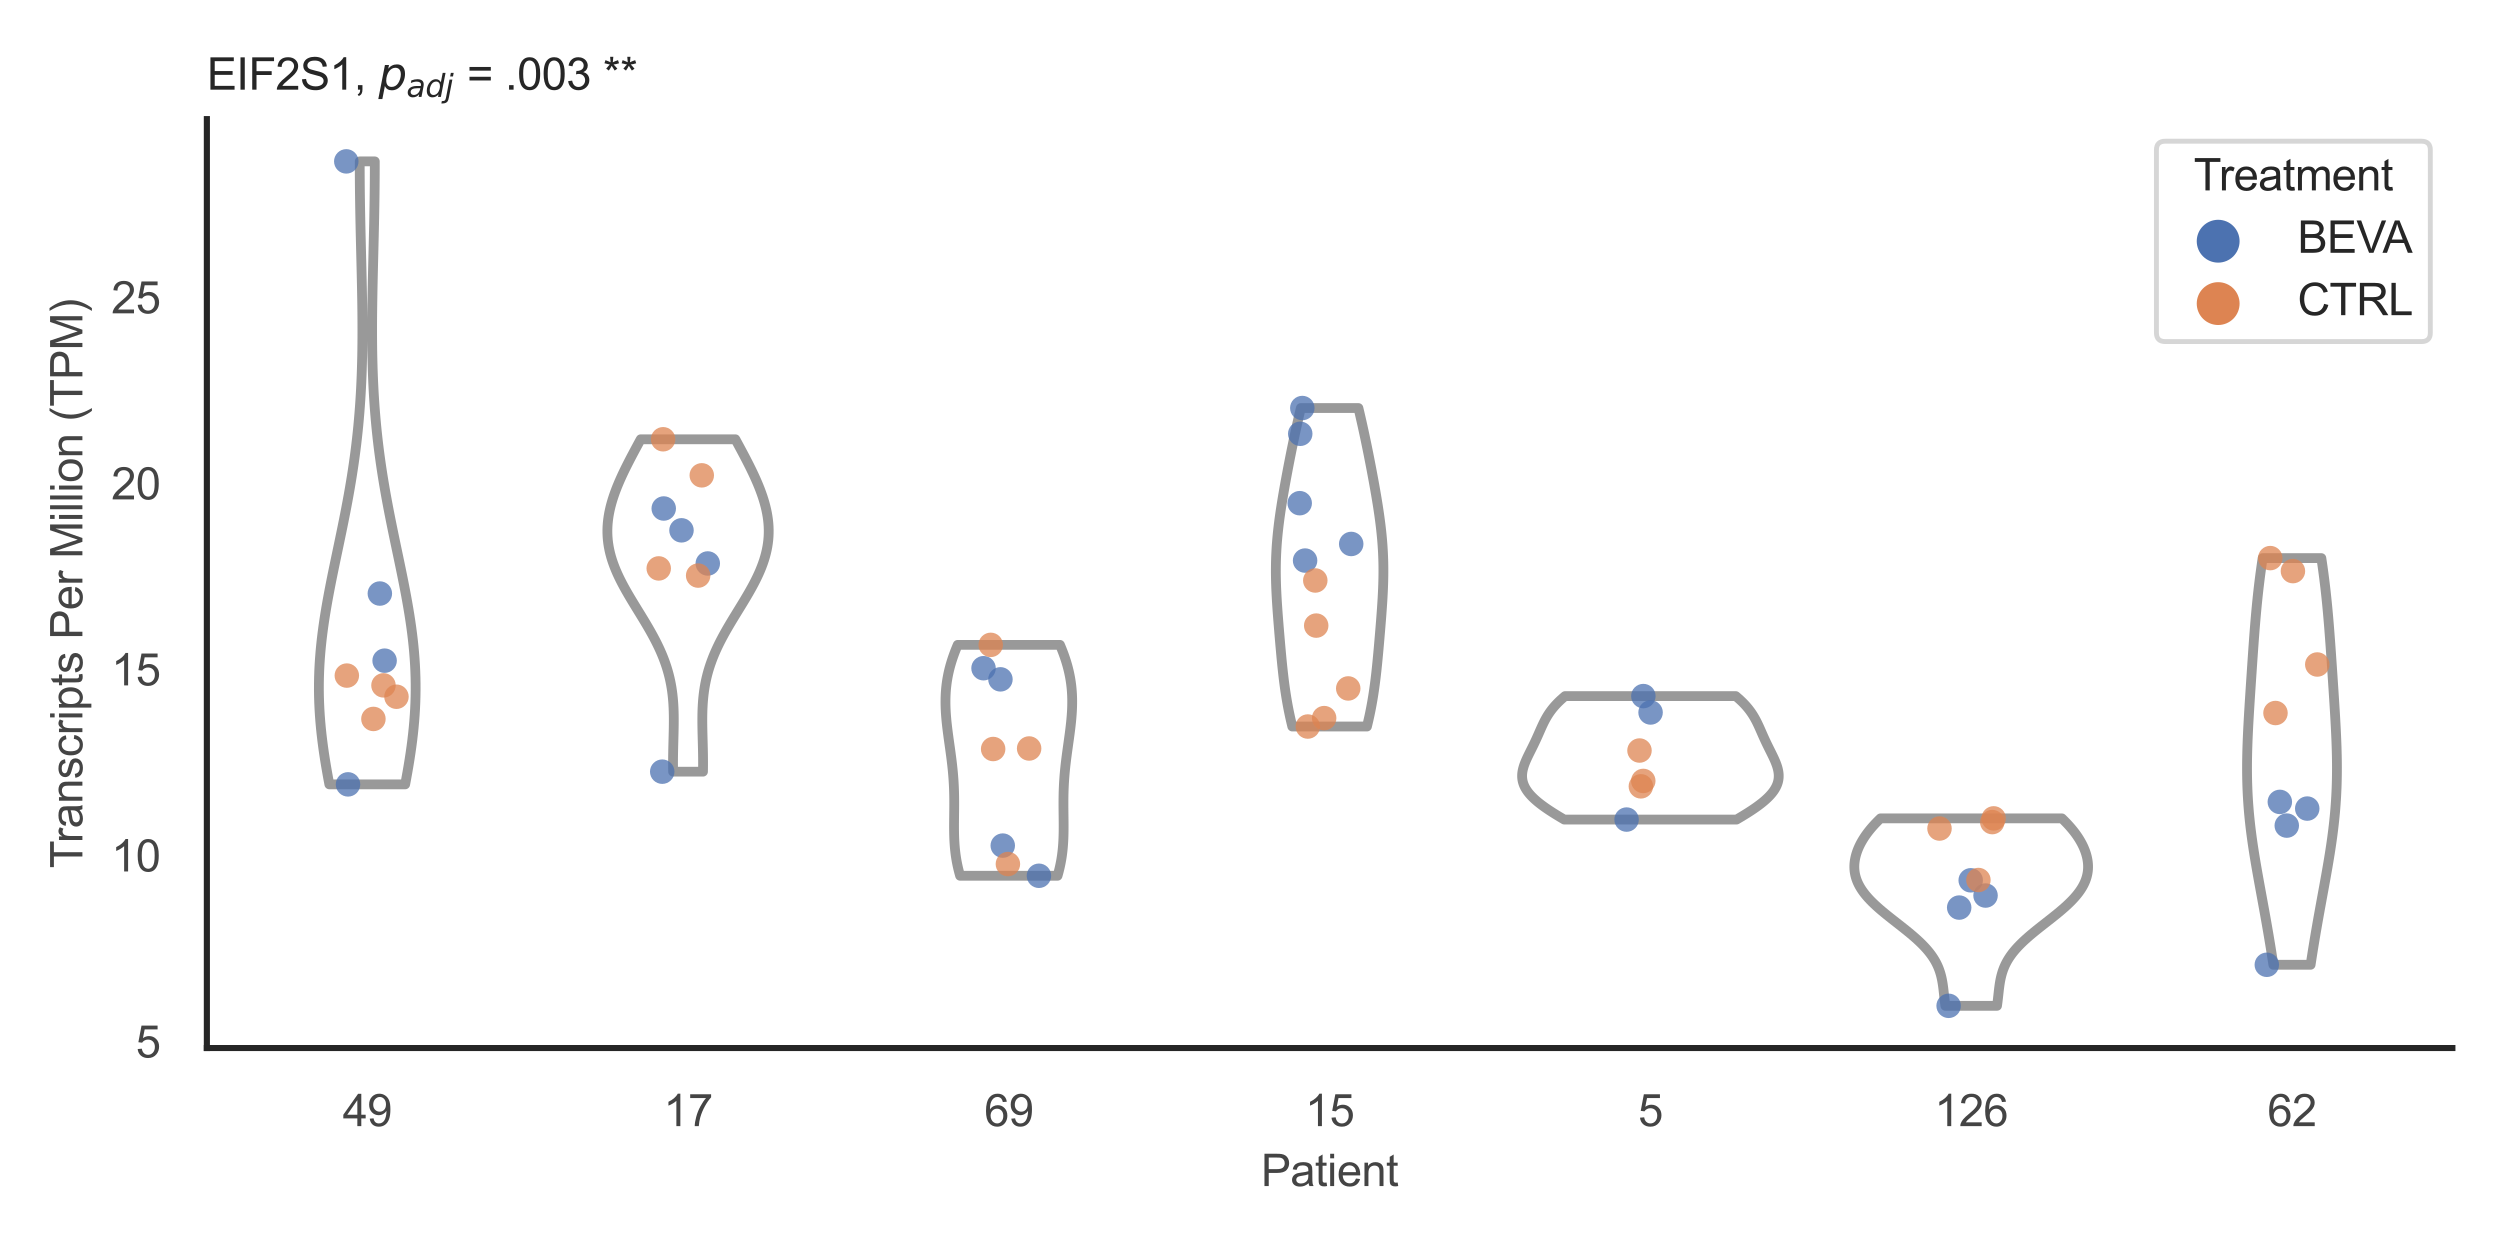 <?xml version="1.0" encoding="utf-8" standalone="no"?>
<!DOCTYPE svg PUBLIC "-//W3C//DTD SVG 1.1//EN"
  "http://www.w3.org/Graphics/SVG/1.1/DTD/svg11.dtd">
<svg xmlns:xlink="http://www.w3.org/1999/xlink" width="510.236pt" height="255.118pt" viewBox="0 0 510.236 255.118" xmlns="http://www.w3.org/2000/svg" version="1.1">
 <defs>
  <style type="text/css">*{stroke-linejoin: round; stroke-linecap: butt}</style>
 </defs>
 <g id="figure_1">
  <g id="patch_1">
   <path d="M 0 255.118 
L 510.236 255.118 
L 510.236 0 
L 0 0 
z
" style="fill: #ffffff"/>
  </g>
  <g id="axes_1">
   <g id="patch_2">
    <path d="M 42.22 213.898 
L 500.516 213.898 
L 500.516 24.32 
L 42.22 24.32 
z
" style="fill: #ffffff"/>
   </g>
   <g id="matplotlib.axis_1">
    <g id="xtick_1">
     <g id="text_1">
      <!-- 49 -->
      <g style="fill: #444444" transform="translate(69.951 229.84)scale(0.09 -0.09)">
       <defs>
        <path id="ArialMT-34" d="M 2069 0 
L 2069 1097 
L 81 1097 
L 81 1613 
L 2172 4581 
L 2631 4581 
L 2631 1613 
L 3250 1613 
L 3250 1097 
L 2631 1097 
L 2631 0 
L 2069 0 
z
M 2069 1613 
L 2069 3678 
L 634 1613 
L 2069 1613 
z
" transform="scale(0.016)"/>
        <path id="ArialMT-39" d="M 350 1059 
L 891 1109 
Q 959 728 1153 556 
Q 1347 384 1650 384 
Q 1909 384 2104 503 
Q 2300 622 2425 820 
Q 2550 1019 2634 1356 
Q 2719 1694 2719 2044 
Q 2719 2081 2716 2156 
Q 2547 1888 2255 1720 
Q 1963 1553 1622 1553 
Q 1053 1553 659 1965 
Q 266 2378 266 3053 
Q 266 3750 677 4175 
Q 1088 4600 1706 4600 
Q 2153 4600 2523 4359 
Q 2894 4119 3086 3673 
Q 3278 3228 3278 2384 
Q 3278 1506 3087 986 
Q 2897 466 2520 194 
Q 2144 -78 1638 -78 
Q 1100 -78 759 220 
Q 419 519 350 1059 
z
M 2653 3081 
Q 2653 3566 2395 3850 
Q 2138 4134 1775 4134 
Q 1400 4134 1122 3828 
Q 844 3522 844 3034 
Q 844 2597 1108 2323 
Q 1372 2050 1759 2050 
Q 2150 2050 2401 2323 
Q 2653 2597 2653 3081 
z
" transform="scale(0.016)"/>
       </defs>
       <use xlink:href="#ArialMT-34"/>
       <use xlink:href="#ArialMT-39" x="55.615"/>
      </g>
     </g>
    </g>
    <g id="xtick_2">
     <g id="text_2">
      <!-- 17 -->
      <g style="fill: #444444" transform="translate(135.421 229.84)scale(0.09 -0.09)">
       <defs>
        <path id="ArialMT-31" d="M 2384 0 
L 1822 0 
L 1822 3584 
Q 1619 3391 1289 3197 
Q 959 3003 697 2906 
L 697 3450 
Q 1169 3672 1522 3987 
Q 1875 4303 2022 4600 
L 2384 4600 
L 2384 0 
z
" transform="scale(0.016)"/>
        <path id="ArialMT-37" d="M 303 3981 
L 303 4522 
L 3269 4522 
L 3269 4084 
Q 2831 3619 2401 2847 
Q 1972 2075 1738 1259 
Q 1569 684 1522 0 
L 944 0 
Q 953 541 1156 1306 
Q 1359 2072 1739 2783 
Q 2119 3494 2547 3981 
L 303 3981 
z
" transform="scale(0.016)"/>
       </defs>
       <use xlink:href="#ArialMT-31"/>
       <use xlink:href="#ArialMT-37" x="55.615"/>
      </g>
     </g>
    </g>
    <g id="xtick_3">
     <g id="text_3">
      <!-- 69 -->
      <g style="fill: #444444" transform="translate(200.892 229.84)scale(0.09 -0.09)">
       <defs>
        <path id="ArialMT-36" d="M 3184 3459 
L 2625 3416 
Q 2550 3747 2413 3897 
Q 2184 4138 1850 4138 
Q 1581 4138 1378 3988 
Q 1113 3794 959 3422 
Q 806 3050 800 2363 
Q 1003 2672 1297 2822 
Q 1591 2972 1913 2972 
Q 2475 2972 2870 2558 
Q 3266 2144 3266 1488 
Q 3266 1056 3080 686 
Q 2894 316 2569 119 
Q 2244 -78 1831 -78 
Q 1128 -78 684 439 
Q 241 956 241 2144 
Q 241 3472 731 4075 
Q 1159 4600 1884 4600 
Q 2425 4600 2770 4297 
Q 3116 3994 3184 3459 
z
M 888 1484 
Q 888 1194 1011 928 
Q 1134 663 1356 523 
Q 1578 384 1822 384 
Q 2178 384 2434 671 
Q 2691 959 2691 1453 
Q 2691 1928 2437 2201 
Q 2184 2475 1800 2475 
Q 1419 2475 1153 2201 
Q 888 1928 888 1484 
z
" transform="scale(0.016)"/>
       </defs>
       <use xlink:href="#ArialMT-36"/>
       <use xlink:href="#ArialMT-39" x="55.615"/>
      </g>
     </g>
    </g>
    <g id="xtick_4">
     <g id="text_4">
      <!-- 15 -->
      <g style="fill: #444444" transform="translate(266.363 229.84)scale(0.09 -0.09)">
       <defs>
        <path id="ArialMT-35" d="M 266 1200 
L 856 1250 
Q 922 819 1161 601 
Q 1400 384 1738 384 
Q 2144 384 2425 690 
Q 2706 997 2706 1503 
Q 2706 1984 2436 2262 
Q 2166 2541 1728 2541 
Q 1456 2541 1237 2417 
Q 1019 2294 894 2097 
L 366 2166 
L 809 4519 
L 3088 4519 
L 3088 3981 
L 1259 3981 
L 1013 2750 
Q 1425 3038 1878 3038 
Q 2478 3038 2890 2622 
Q 3303 2206 3303 1553 
Q 3303 931 2941 478 
Q 2500 -78 1738 -78 
Q 1113 -78 717 272 
Q 322 622 266 1200 
z
" transform="scale(0.016)"/>
       </defs>
       <use xlink:href="#ArialMT-31"/>
       <use xlink:href="#ArialMT-35" x="55.615"/>
      </g>
     </g>
    </g>
    <g id="xtick_5">
     <g id="text_5">
      <!-- 5 -->
      <g style="fill: #444444" transform="translate(334.337 229.84)scale(0.09 -0.09)">
       <use xlink:href="#ArialMT-35"/>
      </g>
     </g>
    </g>
    <g id="xtick_6">
     <g id="text_6">
      <!-- 126 -->
      <g style="fill: #444444" transform="translate(394.803 229.84)scale(0.09 -0.09)">
       <defs>
        <path id="ArialMT-32" d="M 3222 541 
L 3222 0 
L 194 0 
Q 188 203 259 391 
Q 375 700 629 1000 
Q 884 1300 1366 1694 
Q 2113 2306 2375 2664 
Q 2638 3022 2638 3341 
Q 2638 3675 2398 3904 
Q 2159 4134 1775 4134 
Q 1369 4134 1125 3890 
Q 881 3647 878 3216 
L 300 3275 
Q 359 3922 746 4261 
Q 1134 4600 1788 4600 
Q 2447 4600 2831 4234 
Q 3216 3869 3216 3328 
Q 3216 3053 3103 2787 
Q 2991 2522 2730 2228 
Q 2469 1934 1863 1422 
Q 1356 997 1212 845 
Q 1069 694 975 541 
L 3222 541 
z
" transform="scale(0.016)"/>
       </defs>
       <use xlink:href="#ArialMT-31"/>
       <use xlink:href="#ArialMT-32" x="55.615"/>
       <use xlink:href="#ArialMT-36" x="111.23"/>
      </g>
     </g>
    </g>
    <g id="xtick_7">
     <g id="text_7">
      <!-- 62 -->
      <g style="fill: #444444" transform="translate(462.776 229.84)scale(0.09 -0.09)">
       <use xlink:href="#ArialMT-36"/>
       <use xlink:href="#ArialMT-32" x="55.615"/>
      </g>
     </g>
    </g>
    <g id="text_8">
     <!-- Patient -->
     <g style="fill: #444444" transform="translate(257.359 242.071)scale(0.09 -0.09)">
      <defs>
       <path id="ArialMT-50" d="M 494 0 
L 494 4581 
L 2222 4581 
Q 2678 4581 2919 4538 
Q 3256 4481 3484 4323 
Q 3713 4166 3852 3881 
Q 3991 3597 3991 3256 
Q 3991 2672 3619 2267 
Q 3247 1863 2275 1863 
L 1100 1863 
L 1100 0 
L 494 0 
z
M 1100 2403 
L 2284 2403 
Q 2872 2403 3119 2622 
Q 3366 2841 3366 3238 
Q 3366 3525 3220 3729 
Q 3075 3934 2838 4000 
Q 2684 4041 2272 4041 
L 1100 4041 
L 1100 2403 
z
" transform="scale(0.016)"/>
       <path id="ArialMT-61" d="M 2588 409 
Q 2275 144 1986 34 
Q 1697 -75 1366 -75 
Q 819 -75 525 192 
Q 231 459 231 875 
Q 231 1119 342 1320 
Q 453 1522 633 1644 
Q 813 1766 1038 1828 
Q 1203 1872 1538 1913 
Q 2219 1994 2541 2106 
Q 2544 2222 2544 2253 
Q 2544 2597 2384 2738 
Q 2169 2928 1744 2928 
Q 1347 2928 1158 2789 
Q 969 2650 878 2297 
L 328 2372 
Q 403 2725 575 2942 
Q 747 3159 1072 3276 
Q 1397 3394 1825 3394 
Q 2250 3394 2515 3294 
Q 2781 3194 2906 3042 
Q 3031 2891 3081 2659 
Q 3109 2516 3109 2141 
L 3109 1391 
Q 3109 606 3145 398 
Q 3181 191 3288 0 
L 2700 0 
Q 2613 175 2588 409 
z
M 2541 1666 
Q 2234 1541 1622 1453 
Q 1275 1403 1131 1340 
Q 988 1278 909 1158 
Q 831 1038 831 891 
Q 831 666 1001 516 
Q 1172 366 1500 366 
Q 1825 366 2078 508 
Q 2331 650 2450 897 
Q 2541 1088 2541 1459 
L 2541 1666 
z
" transform="scale(0.016)"/>
       <path id="ArialMT-74" d="M 1650 503 
L 1731 6 
Q 1494 -44 1306 -44 
Q 1000 -44 831 53 
Q 663 150 594 308 
Q 525 466 525 972 
L 525 2881 
L 113 2881 
L 113 3319 
L 525 3319 
L 525 4141 
L 1084 4478 
L 1084 3319 
L 1650 3319 
L 1650 2881 
L 1084 2881 
L 1084 941 
Q 1084 700 1114 631 
Q 1144 563 1211 522 
Q 1278 481 1403 481 
Q 1497 481 1650 503 
z
" transform="scale(0.016)"/>
       <path id="ArialMT-69" d="M 425 3934 
L 425 4581 
L 988 4581 
L 988 3934 
L 425 3934 
z
M 425 0 
L 425 3319 
L 988 3319 
L 988 0 
L 425 0 
z
" transform="scale(0.016)"/>
       <path id="ArialMT-65" d="M 2694 1069 
L 3275 997 
Q 3138 488 2766 206 
Q 2394 -75 1816 -75 
Q 1088 -75 661 373 
Q 234 822 234 1631 
Q 234 2469 665 2931 
Q 1097 3394 1784 3394 
Q 2450 3394 2872 2941 
Q 3294 2488 3294 1666 
Q 3294 1616 3291 1516 
L 816 1516 
Q 847 969 1125 678 
Q 1403 388 1819 388 
Q 2128 388 2347 550 
Q 2566 713 2694 1069 
z
M 847 1978 
L 2700 1978 
Q 2663 2397 2488 2606 
Q 2219 2931 1791 2931 
Q 1403 2931 1139 2672 
Q 875 2413 847 1978 
z
" transform="scale(0.016)"/>
       <path id="ArialMT-6e" d="M 422 0 
L 422 3319 
L 928 3319 
L 928 2847 
Q 1294 3394 1984 3394 
Q 2284 3394 2536 3286 
Q 2788 3178 2913 3003 
Q 3038 2828 3088 2588 
Q 3119 2431 3119 2041 
L 3119 0 
L 2556 0 
L 2556 2019 
Q 2556 2363 2490 2533 
Q 2425 2703 2258 2804 
Q 2091 2906 1866 2906 
Q 1506 2906 1245 2678 
Q 984 2450 984 1813 
L 984 0 
L 422 0 
z
" transform="scale(0.016)"/>
      </defs>
      <use xlink:href="#ArialMT-50"/>
      <use xlink:href="#ArialMT-61" x="66.699"/>
      <use xlink:href="#ArialMT-74" x="122.314"/>
      <use xlink:href="#ArialMT-69" x="150.098"/>
      <use xlink:href="#ArialMT-65" x="172.314"/>
      <use xlink:href="#ArialMT-6e" x="227.93"/>
      <use xlink:href="#ArialMT-74" x="283.545"/>
     </g>
    </g>
   </g>
   <g id="matplotlib.axis_2">
    <g id="ytick_1">
     <g id="text_9">
      <!-- 5 -->
      <g style="fill: #444444" transform="translate(27.715 215.83)scale(0.09 -0.09)">
       <use xlink:href="#ArialMT-35"/>
      </g>
     </g>
    </g>
    <g id="ytick_2">
     <g id="text_10">
      <!-- 10 -->
      <g style="fill: #444444" transform="translate(22.71 177.86)scale(0.09 -0.09)">
       <defs>
        <path id="ArialMT-30" d="M 266 2259 
Q 266 3072 433 3567 
Q 600 4063 929 4331 
Q 1259 4600 1759 4600 
Q 2128 4600 2406 4451 
Q 2684 4303 2865 4023 
Q 3047 3744 3150 3342 
Q 3253 2941 3253 2259 
Q 3253 1453 3087 958 
Q 2922 463 2592 192 
Q 2263 -78 1759 -78 
Q 1097 -78 719 397 
Q 266 969 266 2259 
z
M 844 2259 
Q 844 1131 1108 757 
Q 1372 384 1759 384 
Q 2147 384 2411 759 
Q 2675 1134 2675 2259 
Q 2675 3391 2411 3762 
Q 2147 4134 1753 4134 
Q 1366 4134 1134 3806 
Q 844 3388 844 2259 
z
" transform="scale(0.016)"/>
       </defs>
       <use xlink:href="#ArialMT-31"/>
       <use xlink:href="#ArialMT-30" x="55.615"/>
      </g>
     </g>
    </g>
    <g id="ytick_3">
     <g id="text_11">
      <!-- 15 -->
      <g style="fill: #444444" transform="translate(22.71 139.889)scale(0.09 -0.09)">
       <use xlink:href="#ArialMT-31"/>
       <use xlink:href="#ArialMT-35" x="55.615"/>
      </g>
     </g>
    </g>
    <g id="ytick_4">
     <g id="text_12">
      <!-- 20 -->
      <g style="fill: #444444" transform="translate(22.71 101.919)scale(0.09 -0.09)">
       <use xlink:href="#ArialMT-32"/>
       <use xlink:href="#ArialMT-30" x="55.615"/>
      </g>
     </g>
    </g>
    <g id="ytick_5">
     <g id="text_13">
      <!-- 25 -->
      <g style="fill: #444444" transform="translate(22.71 63.948)scale(0.09 -0.09)">
       <use xlink:href="#ArialMT-32"/>
       <use xlink:href="#ArialMT-35" x="55.615"/>
      </g>
     </g>
    </g>
    <g id="text_14">
     <!-- Transcripts Per Million (TPM) -->
     <g style="fill: #444444" transform="translate(16.816 177.194)rotate(-90)scale(0.09 -0.09)">
      <defs>
       <path id="ArialMT-54" d="M 1659 0 
L 1659 4041 
L 150 4041 
L 150 4581 
L 3781 4581 
L 3781 4041 
L 2266 4041 
L 2266 0 
L 1659 0 
z
" transform="scale(0.016)"/>
       <path id="ArialMT-72" d="M 416 0 
L 416 3319 
L 922 3319 
L 922 2816 
Q 1116 3169 1280 3281 
Q 1444 3394 1641 3394 
Q 1925 3394 2219 3213 
L 2025 2691 
Q 1819 2813 1613 2813 
Q 1428 2813 1281 2702 
Q 1134 2591 1072 2394 
Q 978 2094 978 1738 
L 978 0 
L 416 0 
z
" transform="scale(0.016)"/>
       <path id="ArialMT-73" d="M 197 991 
L 753 1078 
Q 800 744 1014 566 
Q 1228 388 1613 388 
Q 2000 388 2187 545 
Q 2375 703 2375 916 
Q 2375 1106 2209 1216 
Q 2094 1291 1634 1406 
Q 1016 1563 777 1677 
Q 538 1791 414 1992 
Q 291 2194 291 2438 
Q 291 2659 392 2848 
Q 494 3038 669 3163 
Q 800 3259 1026 3326 
Q 1253 3394 1513 3394 
Q 1903 3394 2198 3281 
Q 2494 3169 2634 2976 
Q 2775 2784 2828 2463 
L 2278 2388 
Q 2241 2644 2061 2787 
Q 1881 2931 1553 2931 
Q 1166 2931 1000 2803 
Q 834 2675 834 2503 
Q 834 2394 903 2306 
Q 972 2216 1119 2156 
Q 1203 2125 1616 2013 
Q 2213 1853 2448 1751 
Q 2684 1650 2818 1456 
Q 2953 1263 2953 975 
Q 2953 694 2789 445 
Q 2625 197 2315 61 
Q 2006 -75 1616 -75 
Q 969 -75 630 194 
Q 291 463 197 991 
z
" transform="scale(0.016)"/>
       <path id="ArialMT-63" d="M 2588 1216 
L 3141 1144 
Q 3050 572 2676 248 
Q 2303 -75 1759 -75 
Q 1078 -75 664 370 
Q 250 816 250 1647 
Q 250 2184 428 2587 
Q 606 2991 970 3192 
Q 1334 3394 1763 3394 
Q 2303 3394 2647 3120 
Q 2991 2847 3088 2344 
L 2541 2259 
Q 2463 2594 2264 2762 
Q 2066 2931 1784 2931 
Q 1359 2931 1093 2626 
Q 828 2322 828 1663 
Q 828 994 1084 691 
Q 1341 388 1753 388 
Q 2084 388 2306 591 
Q 2528 794 2588 1216 
z
" transform="scale(0.016)"/>
       <path id="ArialMT-70" d="M 422 -1272 
L 422 3319 
L 934 3319 
L 934 2888 
Q 1116 3141 1344 3267 
Q 1572 3394 1897 3394 
Q 2322 3394 2647 3175 
Q 2972 2956 3137 2557 
Q 3303 2159 3303 1684 
Q 3303 1175 3120 767 
Q 2938 359 2589 142 
Q 2241 -75 1856 -75 
Q 1575 -75 1351 44 
Q 1128 163 984 344 
L 984 -1272 
L 422 -1272 
z
M 931 1641 
Q 931 1000 1190 694 
Q 1450 388 1819 388 
Q 2194 388 2461 705 
Q 2728 1022 2728 1688 
Q 2728 2322 2467 2637 
Q 2206 2953 1844 2953 
Q 1484 2953 1207 2617 
Q 931 2281 931 1641 
z
" transform="scale(0.016)"/>
       <path id="ArialMT-20" transform="scale(0.016)"/>
       <path id="ArialMT-4d" d="M 475 0 
L 475 4581 
L 1388 4581 
L 2472 1338 
Q 2622 884 2691 659 
Q 2769 909 2934 1394 
L 4031 4581 
L 4847 4581 
L 4847 0 
L 4263 0 
L 4263 3834 
L 2931 0 
L 2384 0 
L 1059 3900 
L 1059 0 
L 475 0 
z
" transform="scale(0.016)"/>
       <path id="ArialMT-6c" d="M 409 0 
L 409 4581 
L 972 4581 
L 972 0 
L 409 0 
z
" transform="scale(0.016)"/>
       <path id="ArialMT-6f" d="M 213 1659 
Q 213 2581 725 3025 
Q 1153 3394 1769 3394 
Q 2453 3394 2887 2945 
Q 3322 2497 3322 1706 
Q 3322 1066 3130 698 
Q 2938 331 2570 128 
Q 2203 -75 1769 -75 
Q 1072 -75 642 372 
Q 213 819 213 1659 
z
M 791 1659 
Q 791 1022 1069 705 
Q 1347 388 1769 388 
Q 2188 388 2466 706 
Q 2744 1025 2744 1678 
Q 2744 2294 2464 2611 
Q 2184 2928 1769 2928 
Q 1347 2928 1069 2612 
Q 791 2297 791 1659 
z
" transform="scale(0.016)"/>
       <path id="ArialMT-28" d="M 1497 -1347 
Q 1031 -759 709 28 
Q 388 816 388 1659 
Q 388 2403 628 3084 
Q 909 3875 1497 4659 
L 1900 4659 
Q 1522 4009 1400 3731 
Q 1209 3300 1100 2831 
Q 966 2247 966 1656 
Q 966 153 1900 -1347 
L 1497 -1347 
z
" transform="scale(0.016)"/>
       <path id="ArialMT-29" d="M 791 -1347 
L 388 -1347 
Q 1322 153 1322 1656 
Q 1322 2244 1188 2822 
Q 1081 3291 891 3722 
Q 769 4003 388 4659 
L 791 4659 
Q 1378 3875 1659 3084 
Q 1900 2403 1900 1659 
Q 1900 816 1576 28 
Q 1253 -759 791 -1347 
z
" transform="scale(0.016)"/>
      </defs>
      <use xlink:href="#ArialMT-54"/>
      <use xlink:href="#ArialMT-72" x="57.334"/>
      <use xlink:href="#ArialMT-61" x="90.635"/>
      <use xlink:href="#ArialMT-6e" x="146.25"/>
      <use xlink:href="#ArialMT-73" x="201.865"/>
      <use xlink:href="#ArialMT-63" x="251.865"/>
      <use xlink:href="#ArialMT-72" x="301.865"/>
      <use xlink:href="#ArialMT-69" x="335.166"/>
      <use xlink:href="#ArialMT-70" x="357.383"/>
      <use xlink:href="#ArialMT-74" x="412.998"/>
      <use xlink:href="#ArialMT-73" x="440.781"/>
      <use xlink:href="#ArialMT-20" x="490.781"/>
      <use xlink:href="#ArialMT-50" x="518.564"/>
      <use xlink:href="#ArialMT-65" x="585.264"/>
      <use xlink:href="#ArialMT-72" x="640.879"/>
      <use xlink:href="#ArialMT-20" x="674.18"/>
      <use xlink:href="#ArialMT-4d" x="701.963"/>
      <use xlink:href="#ArialMT-69" x="785.264"/>
      <use xlink:href="#ArialMT-6c" x="807.48"/>
      <use xlink:href="#ArialMT-6c" x="829.697"/>
      <use xlink:href="#ArialMT-69" x="851.914"/>
      <use xlink:href="#ArialMT-6f" x="874.131"/>
      <use xlink:href="#ArialMT-6e" x="929.746"/>
      <use xlink:href="#ArialMT-20" x="985.361"/>
      <use xlink:href="#ArialMT-28" x="1013.145"/>
      <use xlink:href="#ArialMT-54" x="1046.445"/>
      <use xlink:href="#ArialMT-50" x="1107.529"/>
      <use xlink:href="#ArialMT-4d" x="1174.229"/>
      <use xlink:href="#ArialMT-29" x="1257.529"/>
     </g>
    </g>
   </g>
   <g id="PolyCollection_1">
    <defs>
     <path id="m7fb27fa477" d="M 82.694 -95.033 
L 67.217 -95.033 
L 66.976 -96.317 
L 66.745 -97.601 
L 66.524 -98.886 
L 66.315 -100.17 
L 66.119 -101.454 
L 65.938 -102.739 
L 65.771 -104.023 
L 65.621 -105.307 
L 65.487 -106.592 
L 65.372 -107.876 
L 65.275 -109.16 
L 65.197 -110.445 
L 65.139 -111.729 
L 65.1 -113.013 
L 65.082 -114.298 
L 65.085 -115.582 
L 65.108 -116.866 
L 65.15 -118.151 
L 65.213 -119.435 
L 65.296 -120.719 
L 65.397 -122.004 
L 65.517 -123.288 
L 65.654 -124.572 
L 65.809 -125.857 
L 65.979 -127.141 
L 66.164 -128.425 
L 66.363 -129.71 
L 66.575 -130.994 
L 66.798 -132.278 
L 67.032 -133.563 
L 67.275 -134.847 
L 67.525 -136.131 
L 67.782 -137.416 
L 68.044 -138.7 
L 68.31 -139.984 
L 68.578 -141.268 
L 68.848 -142.553 
L 69.118 -143.837 
L 69.386 -145.121 
L 69.653 -146.406 
L 69.917 -147.69 
L 70.176 -148.974 
L 70.431 -150.259 
L 70.679 -151.543 
L 70.921 -152.827 
L 71.156 -154.112 
L 71.382 -155.396 
L 71.6 -156.68 
L 71.809 -157.965 
L 72.009 -159.249 
L 72.199 -160.533 
L 72.379 -161.818 
L 72.549 -163.102 
L 72.709 -164.386 
L 72.858 -165.671 
L 72.997 -166.955 
L 73.126 -168.239 
L 73.244 -169.524 
L 73.352 -170.808 
L 73.451 -172.092 
L 73.54 -173.377 
L 73.619 -174.661 
L 73.689 -175.945 
L 73.75 -177.23 
L 73.803 -178.514 
L 73.848 -179.798 
L 73.884 -181.083 
L 73.914 -182.367 
L 73.936 -183.651 
L 73.951 -184.936 
L 73.961 -186.22 
L 73.964 -187.504 
L 73.962 -188.788 
L 73.955 -190.073 
L 73.944 -191.357 
L 73.929 -192.641 
L 73.91 -193.926 
L 73.888 -195.21 
L 73.863 -196.494 
L 73.837 -197.779 
L 73.808 -199.063 
L 73.778 -200.347 
L 73.747 -201.632 
L 73.715 -202.916 
L 73.684 -204.2 
L 73.653 -205.485 
L 73.622 -206.769 
L 73.592 -208.053 
L 73.564 -209.338 
L 73.538 -210.622 
L 73.514 -211.906 
L 73.491 -213.191 
L 73.472 -214.475 
L 73.455 -215.759 
L 73.441 -217.044 
L 73.431 -218.328 
L 73.423 -219.612 
L 73.419 -220.897 
L 73.419 -222.181 
L 76.492 -222.181 
L 76.492 -222.181 
L 76.492 -220.897 
L 76.488 -219.612 
L 76.48 -218.328 
L 76.47 -217.044 
L 76.456 -215.759 
L 76.439 -214.475 
L 76.419 -213.191 
L 76.397 -211.906 
L 76.373 -210.622 
L 76.347 -209.338 
L 76.318 -208.053 
L 76.289 -206.769 
L 76.258 -205.485 
L 76.227 -204.2 
L 76.195 -202.916 
L 76.164 -201.632 
L 76.133 -200.347 
L 76.103 -199.063 
L 76.074 -197.779 
L 76.047 -196.494 
L 76.023 -195.21 
L 76.001 -193.926 
L 75.982 -192.641 
L 75.967 -191.357 
L 75.955 -190.073 
L 75.949 -188.788 
L 75.947 -187.504 
L 75.95 -186.22 
L 75.96 -184.936 
L 75.975 -183.651 
L 75.997 -182.367 
L 76.027 -181.083 
L 76.063 -179.798 
L 76.108 -178.514 
L 76.161 -177.23 
L 76.222 -175.945 
L 76.292 -174.661 
L 76.371 -173.377 
L 76.46 -172.092 
L 76.559 -170.808 
L 76.667 -169.524 
L 76.785 -168.239 
L 76.914 -166.955 
L 77.053 -165.671 
L 77.202 -164.386 
L 77.362 -163.102 
L 77.532 -161.818 
L 77.712 -160.533 
L 77.902 -159.249 
L 78.102 -157.965 
L 78.311 -156.68 
L 78.529 -155.396 
L 78.755 -154.112 
L 78.99 -152.827 
L 79.232 -151.543 
L 79.48 -150.259 
L 79.735 -148.974 
L 79.994 -147.69 
L 80.258 -146.406 
L 80.524 -145.121 
L 80.793 -143.837 
L 81.063 -142.553 
L 81.333 -141.268 
L 81.601 -139.984 
L 81.867 -138.7 
L 82.129 -137.416 
L 82.386 -136.131 
L 82.636 -134.847 
L 82.879 -133.563 
L 83.112 -132.278 
L 83.336 -130.994 
L 83.548 -129.71 
L 83.747 -128.425 
L 83.932 -127.141 
L 84.102 -125.857 
L 84.257 -124.572 
L 84.394 -123.288 
L 84.514 -122.004 
L 84.615 -120.719 
L 84.698 -119.435 
L 84.76 -118.151 
L 84.803 -116.866 
L 84.826 -115.582 
L 84.828 -114.298 
L 84.81 -113.013 
L 84.772 -111.729 
L 84.714 -110.445 
L 84.636 -109.16 
L 84.539 -107.876 
L 84.424 -106.592 
L 84.29 -105.307 
L 84.14 -104.023 
L 83.973 -102.739 
L 83.791 -101.454 
L 83.596 -100.17 
L 83.387 -98.886 
L 83.166 -97.601 
L 82.935 -96.317 
L 82.694 -95.033 
z
" style="stroke: #999999; stroke-width: 2"/>
    </defs>
    <g clip-path="url(#p8a6a24f3a7)">
     <use xlink:href="#m7fb27fa477" x="0" y="255.118" style="fill: #ffffff; stroke: #999999; stroke-width: 2"/>
    </g>
   </g>
   <g id="PolyCollection_2">
    <defs>
     <path id="mf909d4ee15" d="M 143.475 -97.625 
L 137.378 -97.625 
L 137.367 -98.31 
L 137.362 -98.996 
L 137.361 -99.681 
L 137.365 -100.366 
L 137.374 -101.051 
L 137.386 -101.737 
L 137.4 -102.422 
L 137.417 -103.107 
L 137.435 -103.792 
L 137.453 -104.478 
L 137.471 -105.163 
L 137.487 -105.848 
L 137.501 -106.533 
L 137.51 -107.219 
L 137.515 -107.904 
L 137.514 -108.589 
L 137.506 -109.274 
L 137.49 -109.96 
L 137.465 -110.645 
L 137.429 -111.33 
L 137.381 -112.015 
L 137.321 -112.701 
L 137.248 -113.386 
L 137.16 -114.071 
L 137.057 -114.756 
L 136.938 -115.442 
L 136.802 -116.127 
L 136.649 -116.812 
L 136.478 -117.497 
L 136.289 -118.183 
L 136.082 -118.868 
L 135.857 -119.553 
L 135.613 -120.238 
L 135.351 -120.924 
L 135.071 -121.609 
L 134.774 -122.294 
L 134.46 -122.979 
L 134.13 -123.665 
L 133.785 -124.35 
L 133.425 -125.035 
L 133.053 -125.721 
L 132.669 -126.406 
L 132.275 -127.091 
L 131.872 -127.776 
L 131.462 -128.462 
L 131.046 -129.147 
L 130.627 -129.832 
L 130.206 -130.517 
L 129.784 -131.203 
L 129.365 -131.888 
L 128.95 -132.573 
L 128.54 -133.258 
L 128.138 -133.944 
L 127.746 -134.629 
L 127.365 -135.314 
L 126.998 -135.999 
L 126.645 -136.685 
L 126.309 -137.37 
L 125.991 -138.055 
L 125.693 -138.74 
L 125.415 -139.426 
L 125.159 -140.111 
L 124.926 -140.796 
L 124.717 -141.481 
L 124.533 -142.167 
L 124.374 -142.852 
L 124.24 -143.537 
L 124.132 -144.222 
L 124.051 -144.908 
L 123.996 -145.593 
L 123.967 -146.278 
L 123.963 -146.963 
L 123.986 -147.649 
L 124.033 -148.334 
L 124.105 -149.019 
L 124.2 -149.704 
L 124.319 -150.39 
L 124.46 -151.075 
L 124.622 -151.76 
L 124.805 -152.445 
L 125.008 -153.131 
L 125.229 -153.816 
L 125.467 -154.501 
L 125.722 -155.186 
L 125.992 -155.872 
L 126.276 -156.557 
L 126.574 -157.242 
L 126.883 -157.927 
L 127.203 -158.613 
L 127.533 -159.298 
L 127.872 -159.983 
L 128.218 -160.668 
L 128.571 -161.354 
L 128.929 -162.039 
L 129.292 -162.724 
L 129.658 -163.409 
L 130.027 -164.095 
L 130.397 -164.78 
L 130.768 -165.465 
L 150.085 -165.465 
L 150.085 -165.465 
L 150.456 -164.78 
L 150.826 -164.095 
L 151.195 -163.409 
L 151.561 -162.724 
L 151.924 -162.039 
L 152.282 -161.354 
L 152.635 -160.668 
L 152.981 -159.983 
L 153.319 -159.298 
L 153.649 -158.613 
L 153.97 -157.927 
L 154.279 -157.242 
L 154.576 -156.557 
L 154.861 -155.872 
L 155.131 -155.186 
L 155.385 -154.501 
L 155.624 -153.816 
L 155.845 -153.131 
L 156.047 -152.445 
L 156.23 -151.76 
L 156.393 -151.075 
L 156.534 -150.39 
L 156.652 -149.704 
L 156.748 -149.019 
L 156.82 -148.334 
L 156.867 -147.649 
L 156.889 -146.963 
L 156.886 -146.278 
L 156.857 -145.593 
L 156.802 -144.908 
L 156.72 -144.222 
L 156.613 -143.537 
L 156.479 -142.852 
L 156.32 -142.167 
L 156.136 -141.481 
L 155.927 -140.796 
L 155.694 -140.111 
L 155.438 -139.426 
L 155.16 -138.74 
L 154.862 -138.055 
L 154.544 -137.37 
L 154.208 -136.685 
L 153.855 -135.999 
L 153.487 -135.314 
L 153.107 -134.629 
L 152.714 -133.944 
L 152.312 -133.258 
L 151.903 -132.573 
L 151.488 -131.888 
L 151.068 -131.203 
L 150.647 -130.517 
L 150.226 -129.832 
L 149.807 -129.147 
L 149.391 -128.462 
L 148.981 -127.776 
L 148.578 -127.091 
L 148.184 -126.406 
L 147.8 -125.721 
L 147.427 -125.035 
L 147.068 -124.35 
L 146.723 -123.665 
L 146.393 -122.979 
L 146.079 -122.294 
L 145.782 -121.609 
L 145.502 -120.924 
L 145.24 -120.238 
L 144.996 -119.553 
L 144.77 -118.868 
L 144.563 -118.183 
L 144.374 -117.497 
L 144.204 -116.812 
L 144.051 -116.127 
L 143.915 -115.442 
L 143.796 -114.756 
L 143.693 -114.071 
L 143.605 -113.386 
L 143.531 -112.701 
L 143.471 -112.015 
L 143.424 -111.33 
L 143.388 -110.645 
L 143.362 -109.96 
L 143.346 -109.274 
L 143.338 -108.589 
L 143.337 -107.904 
L 143.342 -107.219 
L 143.352 -106.533 
L 143.366 -105.848 
L 143.382 -105.163 
L 143.399 -104.478 
L 143.418 -103.792 
L 143.436 -103.107 
L 143.452 -102.422 
L 143.467 -101.737 
L 143.479 -101.051 
L 143.487 -100.366 
L 143.491 -99.681 
L 143.491 -98.996 
L 143.486 -98.31 
L 143.475 -97.625 
z
" style="stroke: #999999; stroke-width: 2"/>
    </defs>
    <g clip-path="url(#p8a6a24f3a7)">
     <use xlink:href="#mf909d4ee15" x="0" y="255.118" style="fill: #ffffff; stroke: #999999; stroke-width: 2"/>
    </g>
   </g>
   <g id="PolyCollection_3">
    <defs>
     <path id="m44a610b4bf" d="M 215.841 -76.378 
L 195.953 -76.378 
L 195.818 -76.854 
L 195.692 -77.33 
L 195.574 -77.806 
L 195.464 -78.282 
L 195.363 -78.758 
L 195.27 -79.234 
L 195.186 -79.71 
L 195.109 -80.186 
L 195.041 -80.662 
L 194.98 -81.138 
L 194.927 -81.614 
L 194.88 -82.09 
L 194.841 -82.566 
L 194.807 -83.042 
L 194.78 -83.518 
L 194.758 -83.994 
L 194.741 -84.47 
L 194.729 -84.946 
L 194.721 -85.422 
L 194.716 -85.898 
L 194.714 -86.374 
L 194.715 -86.85 
L 194.718 -87.326 
L 194.722 -87.802 
L 194.727 -88.278 
L 194.732 -88.754 
L 194.738 -89.23 
L 194.743 -89.706 
L 194.747 -90.182 
L 194.75 -90.658 
L 194.751 -91.134 
L 194.75 -91.61 
L 194.746 -92.087 
L 194.74 -92.563 
L 194.731 -93.039 
L 194.719 -93.515 
L 194.704 -93.991 
L 194.685 -94.467 
L 194.662 -94.943 
L 194.636 -95.419 
L 194.607 -95.895 
L 194.573 -96.371 
L 194.536 -96.847 
L 194.496 -97.323 
L 194.452 -97.799 
L 194.405 -98.275 
L 194.354 -98.751 
L 194.301 -99.227 
L 194.245 -99.703 
L 194.186 -100.179 
L 194.126 -100.655 
L 194.063 -101.131 
L 193.999 -101.607 
L 193.934 -102.083 
L 193.868 -102.559 
L 193.801 -103.035 
L 193.734 -103.511 
L 193.668 -103.987 
L 193.602 -104.463 
L 193.537 -104.939 
L 193.474 -105.415 
L 193.412 -105.891 
L 193.353 -106.367 
L 193.296 -106.843 
L 193.243 -107.319 
L 193.193 -107.795 
L 193.147 -108.271 
L 193.105 -108.747 
L 193.068 -109.223 
L 193.036 -109.699 
L 193.01 -110.175 
L 192.989 -110.651 
L 192.975 -111.127 
L 192.967 -111.603 
L 192.967 -112.079 
L 192.973 -112.555 
L 192.987 -113.031 
L 193.009 -113.507 
L 193.038 -113.983 
L 193.076 -114.46 
L 193.123 -114.936 
L 193.178 -115.412 
L 193.241 -115.888 
L 193.314 -116.364 
L 193.396 -116.84 
L 193.487 -117.316 
L 193.586 -117.792 
L 193.695 -118.268 
L 193.813 -118.744 
L 193.94 -119.22 
L 194.076 -119.696 
L 194.221 -120.172 
L 194.374 -120.648 
L 194.536 -121.124 
L 194.706 -121.6 
L 194.884 -122.076 
L 195.069 -122.552 
L 195.262 -123.028 
L 195.461 -123.504 
L 216.333 -123.504 
L 216.333 -123.504 
L 216.533 -123.028 
L 216.725 -122.552 
L 216.911 -122.076 
L 217.089 -121.6 
L 217.259 -121.124 
L 217.42 -120.648 
L 217.574 -120.172 
L 217.718 -119.696 
L 217.854 -119.22 
L 217.981 -118.744 
L 218.099 -118.268 
L 218.208 -117.792 
L 218.308 -117.316 
L 218.399 -116.84 
L 218.48 -116.364 
L 218.553 -115.888 
L 218.617 -115.412 
L 218.672 -114.936 
L 218.718 -114.46 
L 218.756 -113.983 
L 218.786 -113.507 
L 218.807 -113.031 
L 218.821 -112.555 
L 218.828 -112.079 
L 218.827 -111.603 
L 218.819 -111.127 
L 218.805 -110.651 
L 218.785 -110.175 
L 218.758 -109.699 
L 218.726 -109.223 
L 218.689 -108.747 
L 218.648 -108.271 
L 218.602 -107.795 
L 218.552 -107.319 
L 218.498 -106.843 
L 218.442 -106.367 
L 218.382 -105.891 
L 218.321 -105.415 
L 218.257 -104.939 
L 218.192 -104.463 
L 218.127 -103.987 
L 218.06 -103.511 
L 217.993 -103.035 
L 217.927 -102.559 
L 217.86 -102.083 
L 217.795 -101.607 
L 217.731 -101.131 
L 217.669 -100.655 
L 217.608 -100.179 
L 217.55 -99.703 
L 217.494 -99.227 
L 217.44 -98.751 
L 217.39 -98.275 
L 217.343 -97.799 
L 217.299 -97.323 
L 217.258 -96.847 
L 217.221 -96.371 
L 217.188 -95.895 
L 217.158 -95.419 
L 217.132 -94.943 
L 217.11 -94.467 
L 217.091 -93.991 
L 217.075 -93.515 
L 217.063 -93.039 
L 217.054 -92.563 
L 217.048 -92.087 
L 217.045 -91.61 
L 217.044 -91.134 
L 217.045 -90.658 
L 217.047 -90.182 
L 217.052 -89.706 
L 217.057 -89.23 
L 217.062 -88.754 
L 217.068 -88.278 
L 217.073 -87.802 
L 217.077 -87.326 
L 217.079 -86.85 
L 217.08 -86.374 
L 217.078 -85.898 
L 217.074 -85.422 
L 217.065 -84.946 
L 217.053 -84.47 
L 217.036 -83.994 
L 217.014 -83.518 
L 216.987 -83.042 
L 216.954 -82.566 
L 216.914 -82.09 
L 216.868 -81.614 
L 216.814 -81.138 
L 216.754 -80.662 
L 216.685 -80.186 
L 216.609 -79.71 
L 216.524 -79.234 
L 216.431 -78.758 
L 216.33 -78.282 
L 216.221 -77.806 
L 216.103 -77.33 
L 215.976 -76.854 
L 215.841 -76.378 
z
" style="stroke: #999999; stroke-width: 2"/>
    </defs>
    <g clip-path="url(#p8a6a24f3a7)">
     <use xlink:href="#m44a610b4bf" x="0" y="255.118" style="fill: #ffffff; stroke: #999999; stroke-width: 2"/>
    </g>
   </g>
   <g id="PolyCollection_4">
    <defs>
     <path id="m82f0ceb2df" d="M 278.987 -106.837 
L 263.749 -106.837 
L 263.59 -107.494 
L 263.437 -108.15 
L 263.29 -108.807 
L 263.15 -109.464 
L 263.015 -110.12 
L 262.887 -110.777 
L 262.765 -111.433 
L 262.649 -112.09 
L 262.539 -112.746 
L 262.434 -113.403 
L 262.334 -114.06 
L 262.24 -114.716 
L 262.15 -115.373 
L 262.065 -116.029 
L 261.984 -116.686 
L 261.907 -117.343 
L 261.833 -117.999 
L 261.762 -118.656 
L 261.693 -119.312 
L 261.627 -119.969 
L 261.563 -120.626 
L 261.501 -121.282 
L 261.44 -121.939 
L 261.381 -122.595 
L 261.322 -123.252 
L 261.265 -123.908 
L 261.208 -124.565 
L 261.152 -125.222 
L 261.096 -125.878 
L 261.042 -126.535 
L 260.988 -127.191 
L 260.935 -127.848 
L 260.882 -128.505 
L 260.832 -129.161 
L 260.782 -129.818 
L 260.734 -130.474 
L 260.688 -131.131 
L 260.644 -131.788 
L 260.602 -132.444 
L 260.564 -133.101 
L 260.528 -133.757 
L 260.496 -134.414 
L 260.467 -135.07 
L 260.443 -135.727 
L 260.423 -136.384 
L 260.408 -137.04 
L 260.398 -137.697 
L 260.392 -138.353 
L 260.393 -139.01 
L 260.399 -139.667 
L 260.41 -140.323 
L 260.428 -140.98 
L 260.451 -141.636 
L 260.481 -142.293 
L 260.516 -142.95 
L 260.557 -143.606 
L 260.604 -144.263 
L 260.657 -144.919 
L 260.716 -145.576 
L 260.78 -146.232 
L 260.85 -146.889 
L 260.924 -147.546 
L 261.003 -148.202 
L 261.087 -148.859 
L 261.175 -149.515 
L 261.267 -150.172 
L 261.363 -150.829 
L 261.463 -151.485 
L 261.565 -152.142 
L 261.671 -152.798 
L 261.779 -153.455 
L 261.89 -154.112 
L 262.003 -154.768 
L 262.118 -155.425 
L 262.235 -156.081 
L 262.353 -156.738 
L 262.473 -157.394 
L 262.595 -158.051 
L 262.718 -158.708 
L 262.842 -159.364 
L 262.968 -160.021 
L 263.095 -160.677 
L 263.223 -161.334 
L 263.353 -161.991 
L 263.484 -162.647 
L 263.616 -163.304 
L 263.75 -163.96 
L 263.885 -164.617 
L 264.022 -165.274 
L 264.161 -165.93 
L 264.302 -166.587 
L 264.444 -167.243 
L 264.588 -167.9 
L 264.734 -168.556 
L 264.882 -169.213 
L 265.032 -169.87 
L 265.184 -170.526 
L 265.337 -171.183 
L 265.493 -171.839 
L 277.244 -171.839 
L 277.244 -171.839 
L 277.399 -171.183 
L 277.553 -170.526 
L 277.704 -169.87 
L 277.854 -169.213 
L 278.002 -168.556 
L 278.148 -167.9 
L 278.292 -167.243 
L 278.435 -166.587 
L 278.575 -165.93 
L 278.714 -165.274 
L 278.851 -164.617 
L 278.986 -163.96 
L 279.12 -163.304 
L 279.253 -162.647 
L 279.384 -161.991 
L 279.513 -161.334 
L 279.641 -160.677 
L 279.768 -160.021 
L 279.894 -159.364 
L 280.018 -158.708 
L 280.141 -158.051 
L 280.263 -157.394 
L 280.383 -156.738 
L 280.502 -156.081 
L 280.618 -155.425 
L 280.733 -154.768 
L 280.846 -154.112 
L 280.957 -153.455 
L 281.065 -152.798 
L 281.171 -152.142 
L 281.274 -151.485 
L 281.373 -150.829 
L 281.469 -150.172 
L 281.561 -149.515 
L 281.649 -148.859 
L 281.733 -148.202 
L 281.812 -147.546 
L 281.887 -146.889 
L 281.956 -146.232 
L 282.02 -145.576 
L 282.079 -144.919 
L 282.132 -144.263 
L 282.179 -143.606 
L 282.22 -142.95 
L 282.256 -142.293 
L 282.285 -141.636 
L 282.309 -140.98 
L 282.326 -140.323 
L 282.338 -139.667 
L 282.343 -139.01 
L 282.344 -138.353 
L 282.339 -137.697 
L 282.328 -137.04 
L 282.313 -136.384 
L 282.293 -135.727 
L 282.269 -135.07 
L 282.24 -134.414 
L 282.208 -133.757 
L 282.173 -133.101 
L 282.134 -132.444 
L 282.092 -131.788 
L 282.048 -131.131 
L 282.002 -130.474 
L 281.954 -129.818 
L 281.905 -129.161 
L 281.854 -128.505 
L 281.802 -127.848 
L 281.749 -127.191 
L 281.695 -126.535 
L 281.64 -125.878 
L 281.585 -125.222 
L 281.528 -124.565 
L 281.472 -123.908 
L 281.414 -123.252 
L 281.356 -122.595 
L 281.296 -121.939 
L 281.235 -121.282 
L 281.173 -120.626 
L 281.109 -119.969 
L 281.043 -119.312 
L 280.975 -118.656 
L 280.904 -117.999 
L 280.83 -117.343 
L 280.752 -116.686 
L 280.671 -116.029 
L 280.586 -115.373 
L 280.496 -114.716 
L 280.402 -114.06 
L 280.302 -113.403 
L 280.198 -112.746 
L 280.087 -112.09 
L 279.971 -111.433 
L 279.849 -110.777 
L 279.721 -110.12 
L 279.587 -109.464 
L 279.446 -108.807 
L 279.299 -108.15 
L 279.146 -107.494 
L 278.987 -106.837 
z
" style="stroke: #999999; stroke-width: 2"/>
    </defs>
    <g clip-path="url(#p8a6a24f3a7)">
     <use xlink:href="#m82f0ceb2df" x="0" y="255.118" style="fill: #ffffff; stroke: #999999; stroke-width: 2"/>
    </g>
   </g>
   <g id="PolyCollection_5">
    <defs>
     <path id="m97ed17fbf1" d="M 354.419 -87.848 
L 319.259 -87.848 
L 318.827 -88.103 
L 318.399 -88.357 
L 317.977 -88.612 
L 317.561 -88.867 
L 317.152 -89.121 
L 316.751 -89.376 
L 316.358 -89.63 
L 315.974 -89.885 
L 315.6 -90.139 
L 315.236 -90.394 
L 314.883 -90.649 
L 314.541 -90.903 
L 314.212 -91.158 
L 313.895 -91.412 
L 313.592 -91.667 
L 313.302 -91.921 
L 313.026 -92.176 
L 312.764 -92.431 
L 312.517 -92.685 
L 312.285 -92.94 
L 312.068 -93.194 
L 311.867 -93.449 
L 311.681 -93.703 
L 311.511 -93.958 
L 311.357 -94.213 
L 311.218 -94.467 
L 311.095 -94.722 
L 310.988 -94.976 
L 310.896 -95.231 
L 310.819 -95.485 
L 310.757 -95.74 
L 310.71 -95.994 
L 310.676 -96.249 
L 310.657 -96.504 
L 310.651 -96.758 
L 310.657 -97.013 
L 310.676 -97.267 
L 310.707 -97.522 
L 310.749 -97.776 
L 310.801 -98.031 
L 310.863 -98.286 
L 310.934 -98.54 
L 311.013 -98.795 
L 311.1 -99.049 
L 311.194 -99.304 
L 311.295 -99.558 
L 311.401 -99.813 
L 311.511 -100.068 
L 311.626 -100.322 
L 311.745 -100.577 
L 311.866 -100.831 
L 311.99 -101.086 
L 312.115 -101.34 
L 312.242 -101.595 
L 312.369 -101.85 
L 312.496 -102.104 
L 312.623 -102.359 
L 312.749 -102.613 
L 312.875 -102.868 
L 312.999 -103.122 
L 313.122 -103.377 
L 313.244 -103.631 
L 313.364 -103.886 
L 313.482 -104.141 
L 313.599 -104.395 
L 313.714 -104.65 
L 313.829 -104.904 
L 313.942 -105.159 
L 314.054 -105.413 
L 314.166 -105.668 
L 314.278 -105.923 
L 314.391 -106.177 
L 314.504 -106.432 
L 314.618 -106.686 
L 314.734 -106.941 
L 314.853 -107.195 
L 314.974 -107.45 
L 315.099 -107.705 
L 315.228 -107.959 
L 315.362 -108.214 
L 315.501 -108.468 
L 315.646 -108.723 
L 315.797 -108.977 
L 315.955 -109.232 
L 316.121 -109.487 
L 316.295 -109.741 
L 316.477 -109.996 
L 316.668 -110.25 
L 316.868 -110.505 
L 317.078 -110.759 
L 317.297 -111.014 
L 317.527 -111.268 
L 317.767 -111.523 
L 318.017 -111.778 
L 318.278 -112.032 
L 318.549 -112.287 
L 318.831 -112.541 
L 319.122 -112.796 
L 319.424 -113.05 
L 354.254 -113.05 
L 354.254 -113.05 
L 354.556 -112.796 
L 354.847 -112.541 
L 355.129 -112.287 
L 355.4 -112.032 
L 355.661 -111.778 
L 355.911 -111.523 
L 356.151 -111.268 
L 356.381 -111.014 
L 356.6 -110.759 
L 356.81 -110.505 
L 357.01 -110.25 
L 357.201 -109.996 
L 357.383 -109.741 
L 357.557 -109.487 
L 357.723 -109.232 
L 357.881 -108.977 
L 358.032 -108.723 
L 358.177 -108.468 
L 358.316 -108.214 
L 358.45 -107.959 
L 358.579 -107.705 
L 358.704 -107.45 
L 358.825 -107.195 
L 358.944 -106.941 
L 359.06 -106.686 
L 359.174 -106.432 
L 359.287 -106.177 
L 359.4 -105.923 
L 359.512 -105.668 
L 359.624 -105.413 
L 359.736 -105.159 
L 359.849 -104.904 
L 359.964 -104.65 
L 360.079 -104.395 
L 360.196 -104.141 
L 360.314 -103.886 
L 360.434 -103.631 
L 360.556 -103.377 
L 360.679 -103.122 
L 360.803 -102.868 
L 360.929 -102.613 
L 361.055 -102.359 
L 361.182 -102.104 
L 361.309 -101.85 
L 361.436 -101.595 
L 361.563 -101.34 
L 361.688 -101.086 
L 361.812 -100.831 
L 361.933 -100.577 
L 362.052 -100.322 
L 362.167 -100.068 
L 362.277 -99.813 
L 362.383 -99.558 
L 362.484 -99.304 
L 362.578 -99.049 
L 362.665 -98.795 
L 362.744 -98.54 
L 362.815 -98.286 
L 362.877 -98.031 
L 362.929 -97.776 
L 362.971 -97.522 
L 363.002 -97.267 
L 363.021 -97.013 
L 363.027 -96.758 
L 363.021 -96.504 
L 363.002 -96.249 
L 362.968 -95.994 
L 362.921 -95.74 
L 362.859 -95.485 
L 362.782 -95.231 
L 362.69 -94.976 
L 362.583 -94.722 
L 362.46 -94.467 
L 362.321 -94.213 
L 362.167 -93.958 
L 361.997 -93.703 
L 361.811 -93.449 
L 361.61 -93.194 
L 361.393 -92.94 
L 361.161 -92.685 
L 360.914 -92.431 
L 360.652 -92.176 
L 360.376 -91.921 
L 360.086 -91.667 
L 359.783 -91.412 
L 359.466 -91.158 
L 359.137 -90.903 
L 358.795 -90.649 
L 358.442 -90.394 
L 358.078 -90.139 
L 357.704 -89.885 
L 357.32 -89.63 
L 356.927 -89.376 
L 356.526 -89.121 
L 356.117 -88.867 
L 355.701 -88.612 
L 355.279 -88.357 
L 354.851 -88.103 
L 354.419 -87.848 
z
" style="stroke: #999999; stroke-width: 2"/>
    </defs>
    <g clip-path="url(#p8a6a24f3a7)">
     <use xlink:href="#m97ed17fbf1" x="0" y="255.118" style="fill: #ffffff; stroke: #999999; stroke-width: 2"/>
    </g>
   </g>
   <g id="PolyCollection_6">
    <defs>
     <path id="m07e9c1a7d3" d="M 407.58 -49.837 
L 397.04 -49.837 
L 396.986 -50.224 
L 396.935 -50.61 
L 396.888 -50.996 
L 396.843 -51.383 
L 396.8 -51.769 
L 396.758 -52.156 
L 396.716 -52.542 
L 396.673 -52.929 
L 396.628 -53.315 
L 396.579 -53.701 
L 396.526 -54.088 
L 396.467 -54.474 
L 396.401 -54.861 
L 396.327 -55.247 
L 396.243 -55.633 
L 396.149 -56.02 
L 396.043 -56.406 
L 395.924 -56.793 
L 395.792 -57.179 
L 395.644 -57.565 
L 395.48 -57.952 
L 395.3 -58.338 
L 395.101 -58.725 
L 394.885 -59.111 
L 394.65 -59.498 
L 394.396 -59.884 
L 394.123 -60.27 
L 393.831 -60.657 
L 393.519 -61.043 
L 393.188 -61.43 
L 392.839 -61.816 
L 392.471 -62.202 
L 392.086 -62.589 
L 391.685 -62.975 
L 391.267 -63.362 
L 390.836 -63.748 
L 390.391 -64.135 
L 389.934 -64.521 
L 389.467 -64.907 
L 388.991 -65.294 
L 388.508 -65.68 
L 388.02 -66.067 
L 387.528 -66.453 
L 387.034 -66.839 
L 386.541 -67.226 
L 386.049 -67.612 
L 385.562 -67.999 
L 385.08 -68.385 
L 384.606 -68.772 
L 384.141 -69.158 
L 383.687 -69.544 
L 383.246 -69.931 
L 382.819 -70.317 
L 382.408 -70.704 
L 382.013 -71.09 
L 381.636 -71.476 
L 381.278 -71.863 
L 380.94 -72.249 
L 380.622 -72.636 
L 380.326 -73.022 
L 380.051 -73.408 
L 379.799 -73.795 
L 379.568 -74.181 
L 379.36 -74.568 
L 379.174 -74.954 
L 379.01 -75.341 
L 378.868 -75.727 
L 378.748 -76.113 
L 378.649 -76.5 
L 378.571 -76.886 
L 378.514 -77.273 
L 378.476 -77.659 
L 378.458 -78.045 
L 378.459 -78.432 
L 378.478 -78.818 
L 378.516 -79.205 
L 378.571 -79.591 
L 378.643 -79.978 
L 378.732 -80.364 
L 378.837 -80.75 
L 378.959 -81.137 
L 379.096 -81.523 
L 379.249 -81.91 
L 379.418 -82.296 
L 379.603 -82.682 
L 379.803 -83.069 
L 380.018 -83.455 
L 380.249 -83.842 
L 380.495 -84.228 
L 380.757 -84.615 
L 381.034 -85.001 
L 381.327 -85.387 
L 381.635 -85.774 
L 381.958 -86.16 
L 382.297 -86.547 
L 382.65 -86.933 
L 383.019 -87.319 
L 383.401 -87.706 
L 383.798 -88.092 
L 420.822 -88.092 
L 420.822 -88.092 
L 421.219 -87.706 
L 421.601 -87.319 
L 421.969 -86.933 
L 422.323 -86.547 
L 422.661 -86.16 
L 422.985 -85.774 
L 423.293 -85.387 
L 423.586 -85.001 
L 423.863 -84.615 
L 424.125 -84.228 
L 424.371 -83.842 
L 424.602 -83.455 
L 424.817 -83.069 
L 425.017 -82.682 
L 425.202 -82.296 
L 425.37 -81.91 
L 425.524 -81.523 
L 425.661 -81.137 
L 425.783 -80.75 
L 425.888 -80.364 
L 425.977 -79.978 
L 426.049 -79.591 
L 426.104 -79.205 
L 426.141 -78.818 
L 426.161 -78.432 
L 426.162 -78.045 
L 426.144 -77.659 
L 426.106 -77.273 
L 426.048 -76.886 
L 425.97 -76.5 
L 425.872 -76.113 
L 425.751 -75.727 
L 425.61 -75.341 
L 425.446 -74.954 
L 425.26 -74.568 
L 425.052 -74.181 
L 424.821 -73.795 
L 424.568 -73.408 
L 424.294 -73.022 
L 423.997 -72.636 
L 423.68 -72.249 
L 423.342 -71.863 
L 422.984 -71.476 
L 422.607 -71.09 
L 422.212 -70.704 
L 421.801 -70.317 
L 421.374 -69.931 
L 420.932 -69.544 
L 420.479 -69.158 
L 420.014 -68.772 
L 419.54 -68.385 
L 419.058 -67.999 
L 418.571 -67.612 
L 418.079 -67.226 
L 417.586 -66.839 
L 417.092 -66.453 
L 416.6 -66.067 
L 416.112 -65.68 
L 415.629 -65.294 
L 415.153 -64.907 
L 414.686 -64.521 
L 414.229 -64.135 
L 413.784 -63.748 
L 413.352 -63.362 
L 412.935 -62.975 
L 412.534 -62.589 
L 412.149 -62.202 
L 411.781 -61.816 
L 411.432 -61.43 
L 411.101 -61.043 
L 410.789 -60.657 
L 410.497 -60.27 
L 410.223 -59.884 
L 409.969 -59.498 
L 409.735 -59.111 
L 409.518 -58.725 
L 409.32 -58.338 
L 409.14 -57.952 
L 408.976 -57.565 
L 408.828 -57.179 
L 408.695 -56.793 
L 408.577 -56.406 
L 408.471 -56.02 
L 408.377 -55.633 
L 408.293 -55.247 
L 408.219 -54.861 
L 408.153 -54.474 
L 408.094 -54.088 
L 408.041 -53.701 
L 407.992 -53.315 
L 407.947 -52.929 
L 407.904 -52.542 
L 407.862 -52.156 
L 407.819 -51.769 
L 407.777 -51.383 
L 407.732 -50.996 
L 407.685 -50.61 
L 407.634 -50.224 
L 407.58 -49.837 
z
" style="stroke: #999999; stroke-width: 2"/>
    </defs>
    <g clip-path="url(#p8a6a24f3a7)">
     <use xlink:href="#m07e9c1a7d3" x="0" y="255.118" style="fill: #ffffff; stroke: #999999; stroke-width: 2"/>
    </g>
   </g>
   <g id="PolyCollection_7">
    <defs>
     <path id="m82f5fd1e24" d="M 471.583 -58.211 
L 463.979 -58.211 
L 463.851 -59.049 
L 463.721 -59.888 
L 463.589 -60.726 
L 463.455 -61.565 
L 463.319 -62.403 
L 463.18 -63.241 
L 463.04 -64.08 
L 462.897 -64.918 
L 462.753 -65.757 
L 462.606 -66.595 
L 462.458 -67.433 
L 462.309 -68.272 
L 462.158 -69.11 
L 462.006 -69.949 
L 461.853 -70.787 
L 461.7 -71.625 
L 461.546 -72.464 
L 461.392 -73.302 
L 461.239 -74.141 
L 461.086 -74.979 
L 460.935 -75.817 
L 460.785 -76.656 
L 460.637 -77.494 
L 460.492 -78.333 
L 460.349 -79.171 
L 460.21 -80.009 
L 460.074 -80.848 
L 459.943 -81.686 
L 459.815 -82.525 
L 459.693 -83.363 
L 459.577 -84.201 
L 459.465 -85.04 
L 459.36 -85.878 
L 459.261 -86.717 
L 459.169 -87.555 
L 459.083 -88.393 
L 459.004 -89.232 
L 458.933 -90.07 
L 458.868 -90.909 
L 458.811 -91.747 
L 458.761 -92.585 
L 458.718 -93.424 
L 458.683 -94.262 
L 458.654 -95.101 
L 458.632 -95.939 
L 458.617 -96.777 
L 458.609 -97.616 
L 458.607 -98.454 
L 458.61 -99.293 
L 458.62 -100.131 
L 458.635 -100.969 
L 458.654 -101.808 
L 458.679 -102.646 
L 458.708 -103.485 
L 458.74 -104.323 
L 458.776 -105.161 
L 458.816 -106 
L 458.858 -106.838 
L 458.903 -107.677 
L 458.95 -108.515 
L 458.998 -109.353 
L 459.049 -110.192 
L 459.1 -111.03 
L 459.153 -111.869 
L 459.207 -112.707 
L 459.261 -113.545 
L 459.316 -114.384 
L 459.371 -115.222 
L 459.427 -116.061 
L 459.483 -116.899 
L 459.539 -117.737 
L 459.595 -118.576 
L 459.652 -119.414 
L 459.709 -120.253 
L 459.767 -121.091 
L 459.825 -121.93 
L 459.884 -122.768 
L 459.944 -123.606 
L 460.005 -124.445 
L 460.067 -125.283 
L 460.131 -126.122 
L 460.197 -126.96 
L 460.265 -127.798 
L 460.335 -128.637 
L 460.407 -129.475 
L 460.483 -130.314 
L 460.561 -131.152 
L 460.642 -131.99 
L 460.727 -132.829 
L 460.815 -133.667 
L 460.907 -134.506 
L 461.003 -135.344 
L 461.103 -136.182 
L 461.207 -137.021 
L 461.315 -137.859 
L 461.428 -138.698 
L 461.544 -139.536 
L 461.664 -140.374 
L 461.789 -141.213 
L 473.773 -141.213 
L 473.773 -141.213 
L 473.897 -140.374 
L 474.018 -139.536 
L 474.134 -138.698 
L 474.246 -137.859 
L 474.354 -137.021 
L 474.458 -136.182 
L 474.558 -135.344 
L 474.654 -134.506 
L 474.746 -133.667 
L 474.834 -132.829 
L 474.919 -131.99 
L 475.001 -131.152 
L 475.079 -130.314 
L 475.154 -129.475 
L 475.227 -128.637 
L 475.297 -127.798 
L 475.365 -126.96 
L 475.43 -126.122 
L 475.494 -125.283 
L 475.557 -124.445 
L 475.618 -123.606 
L 475.678 -122.768 
L 475.737 -121.93 
L 475.795 -121.091 
L 475.853 -120.253 
L 475.91 -119.414 
L 475.966 -118.576 
L 476.023 -117.737 
L 476.079 -116.899 
L 476.135 -116.061 
L 476.19 -115.222 
L 476.246 -114.384 
L 476.3 -113.545 
L 476.355 -112.707 
L 476.408 -111.869 
L 476.461 -111.03 
L 476.513 -110.192 
L 476.563 -109.353 
L 476.612 -108.515 
L 476.659 -107.677 
L 476.704 -106.838 
L 476.746 -106 
L 476.785 -105.161 
L 476.821 -104.323 
L 476.854 -103.485 
L 476.883 -102.646 
L 476.907 -101.808 
L 476.927 -100.969 
L 476.942 -100.131 
L 476.951 -99.293 
L 476.955 -98.454 
L 476.953 -97.616 
L 476.944 -96.777 
L 476.929 -95.939 
L 476.908 -95.101 
L 476.879 -94.262 
L 476.843 -93.424 
L 476.801 -92.585 
L 476.751 -91.747 
L 476.693 -90.909 
L 476.629 -90.07 
L 476.557 -89.232 
L 476.478 -88.393 
L 476.393 -87.555 
L 476.3 -86.717 
L 476.201 -85.878 
L 476.096 -85.04 
L 475.985 -84.201 
L 475.868 -83.363 
L 475.746 -82.525 
L 475.619 -81.686 
L 475.487 -80.848 
L 475.352 -80.009 
L 475.212 -79.171 
L 475.07 -78.333 
L 474.924 -77.494 
L 474.776 -76.656 
L 474.627 -75.817 
L 474.475 -74.979 
L 474.323 -74.141 
L 474.169 -73.302 
L 474.016 -72.464 
L 473.862 -71.625 
L 473.709 -70.787 
L 473.556 -69.949 
L 473.404 -69.11 
L 473.253 -68.272 
L 473.103 -67.433 
L 472.955 -66.595 
L 472.809 -65.757 
L 472.664 -64.918 
L 472.522 -64.08 
L 472.381 -63.241 
L 472.243 -62.403 
L 472.106 -61.565 
L 471.972 -60.726 
L 471.84 -59.888 
L 471.711 -59.049 
L 471.583 -58.211 
z
" style="stroke: #999999; stroke-width: 2"/>
    </defs>
    <g clip-path="url(#p8a6a24f3a7)">
     <use xlink:href="#m82f5fd1e24" x="0" y="255.118" style="fill: #ffffff; stroke: #999999; stroke-width: 2"/>
    </g>
   </g>
   <g id="PathCollection_1"/>
   <g id="PathCollection_2"/>
   <g id="patch_3">
    <path d="M 42.22 213.898 
L 42.22 24.32 
" style="fill: none; stroke: #262626; stroke-width: 1.25; stroke-linejoin: miter; stroke-linecap: square"/>
   </g>
   <g id="patch_4">
    <path d="M 42.22 213.898 
L 500.516 213.898 
" style="fill: none; stroke: #262626; stroke-width: 1.25; stroke-linejoin: miter; stroke-linecap: square"/>
   </g>
   <g id="PathCollection_3">
    <defs>
     <path id="C0_0_b08a0d59d9" d="M 0 2.5 
C 0.663 2.5 1.299 2.237 1.768 1.768 
C 2.237 1.299 2.5 0.663 2.5 -0 
C 2.5 -0.663 2.237 -1.299 1.768 -1.768 
C 1.299 -2.237 0.663 -2.5 0 -2.5 
C -0.663 -2.5 -1.299 -2.237 -1.768 -1.768 
C -2.237 -1.299 -2.5 -0.663 -2.5 0 
C -2.5 0.663 -2.237 1.299 -1.768 1.768 
C -1.299 2.237 -0.663 2.5 0 2.5 
z
"/>
    </defs>
    <g clip-path="url(#p8a6a24f3a7)">
     <use xlink:href="#C0_0_b08a0d59d9" x="77.525" y="121.138" style="fill: #4c72b0; fill-opacity: 0.75"/>
    </g>
    <g clip-path="url(#p8a6a24f3a7)">
     <use xlink:href="#C0_0_b08a0d59d9" x="71.028" y="160.085" style="fill: #4c72b0; fill-opacity: 0.75"/>
    </g>
    <g clip-path="url(#p8a6a24f3a7)">
     <use xlink:href="#C0_0_b08a0d59d9" x="78.497" y="134.838" style="fill: #4c72b0; fill-opacity: 0.75"/>
    </g>
    <g clip-path="url(#p8a6a24f3a7)">
     <use xlink:href="#C0_0_b08a0d59d9" x="70.675" y="32.937" style="fill: #4c72b0; fill-opacity: 0.75"/>
    </g>
    <g clip-path="url(#p8a6a24f3a7)">
     <use xlink:href="#C0_0_b08a0d59d9" x="70.786" y="137.883" style="fill: #dd8452; fill-opacity: 0.75"/>
    </g>
    <g clip-path="url(#p8a6a24f3a7)">
     <use xlink:href="#C0_0_b08a0d59d9" x="76.213" y="146.731" style="fill: #dd8452; fill-opacity: 0.75"/>
    </g>
    <g clip-path="url(#p8a6a24f3a7)">
     <use xlink:href="#C0_0_b08a0d59d9" x="80.916" y="142.199" style="fill: #dd8452; fill-opacity: 0.75"/>
    </g>
    <g clip-path="url(#p8a6a24f3a7)">
     <use xlink:href="#C0_0_b08a0d59d9" x="78.266" y="139.878" style="fill: #dd8452; fill-opacity: 0.75"/>
    </g>
   </g>
   <g id="PathCollection_4">
    <defs>
     <path id="C1_0_081238bb56" d="M 0 2.5 
C 0.663 2.5 1.299 2.237 1.768 1.768 
C 2.237 1.299 2.5 0.663 2.5 -0 
C 2.5 -0.663 2.237 -1.299 1.768 -1.768 
C 1.299 -2.237 0.663 -2.5 0 -2.5 
C -0.663 -2.5 -1.299 -2.237 -1.768 -1.768 
C -2.237 -1.299 -2.5 -0.663 -2.5 0 
C -2.5 0.663 -2.237 1.299 -1.768 1.768 
C -1.299 2.237 -0.663 2.5 0 2.5 
z
"/>
    </defs>
    <g clip-path="url(#p8a6a24f3a7)">
     <use xlink:href="#C1_0_081238bb56" x="135.157" y="157.493" style="fill: #4c72b0; fill-opacity: 0.75"/>
    </g>
    <g clip-path="url(#p8a6a24f3a7)">
     <use xlink:href="#C1_0_081238bb56" x="139.088" y="108.237" style="fill: #4c72b0; fill-opacity: 0.75"/>
    </g>
    <g clip-path="url(#p8a6a24f3a7)">
     <use xlink:href="#C1_0_081238bb56" x="144.454" y="115.002" style="fill: #4c72b0; fill-opacity: 0.75"/>
    </g>
    <g clip-path="url(#p8a6a24f3a7)">
     <use xlink:href="#C1_0_081238bb56" x="135.465" y="103.782" style="fill: #4c72b0; fill-opacity: 0.75"/>
    </g>
    <g clip-path="url(#p8a6a24f3a7)">
     <use xlink:href="#C1_0_081238bb56" x="142.488" y="117.473" style="fill: #dd8452; fill-opacity: 0.75"/>
    </g>
    <g clip-path="url(#p8a6a24f3a7)">
     <use xlink:href="#C1_0_081238bb56" x="143.228" y="97.013" style="fill: #dd8452; fill-opacity: 0.75"/>
    </g>
    <g clip-path="url(#p8a6a24f3a7)">
     <use xlink:href="#C1_0_081238bb56" x="134.442" y="116.011" style="fill: #dd8452; fill-opacity: 0.75"/>
    </g>
    <g clip-path="url(#p8a6a24f3a7)">
     <use xlink:href="#C1_0_081238bb56" x="135.336" y="89.653" style="fill: #dd8452; fill-opacity: 0.75"/>
    </g>
   </g>
   <g id="PathCollection_5">
    <defs>
     <path id="C2_0_93e83ee1d4" d="M 0 2.5 
C 0.663 2.5 1.299 2.237 1.768 1.768 
C 2.237 1.299 2.5 0.663 2.5 -0 
C 2.5 -0.663 2.237 -1.299 1.768 -1.768 
C 1.299 -2.237 0.663 -2.5 0 -2.5 
C -0.663 -2.5 -1.299 -2.237 -1.768 -1.768 
C -2.237 -1.299 -2.5 -0.663 -2.5 0 
C -2.5 0.663 -2.237 1.299 -1.768 1.768 
C -1.299 2.237 -0.663 2.5 0 2.5 
z
"/>
    </defs>
    <g clip-path="url(#p8a6a24f3a7)">
     <use xlink:href="#C2_0_93e83ee1d4" x="204.657" y="172.583" style="fill: #4c72b0; fill-opacity: 0.75"/>
    </g>
    <g clip-path="url(#p8a6a24f3a7)">
     <use xlink:href="#C2_0_93e83ee1d4" x="200.734" y="136.378" style="fill: #4c72b0; fill-opacity: 0.75"/>
    </g>
    <g clip-path="url(#p8a6a24f3a7)">
     <use xlink:href="#C2_0_93e83ee1d4" x="204.184" y="138.65" style="fill: #4c72b0; fill-opacity: 0.75"/>
    </g>
    <g clip-path="url(#p8a6a24f3a7)">
     <use xlink:href="#C2_0_93e83ee1d4" x="212.041" y="178.74" style="fill: #4c72b0; fill-opacity: 0.75"/>
    </g>
    <g clip-path="url(#p8a6a24f3a7)">
     <use xlink:href="#C2_0_93e83ee1d4" x="202.2" y="131.614" style="fill: #dd8452; fill-opacity: 0.75"/>
    </g>
    <g clip-path="url(#p8a6a24f3a7)">
     <use xlink:href="#C2_0_93e83ee1d4" x="202.697" y="152.869" style="fill: #dd8452; fill-opacity: 0.75"/>
    </g>
    <g clip-path="url(#p8a6a24f3a7)">
     <use xlink:href="#C2_0_93e83ee1d4" x="210.04" y="152.762" style="fill: #dd8452; fill-opacity: 0.75"/>
    </g>
    <g clip-path="url(#p8a6a24f3a7)">
     <use xlink:href="#C2_0_93e83ee1d4" x="205.707" y="176.348" style="fill: #dd8452; fill-opacity: 0.75"/>
    </g>
   </g>
   <g id="PathCollection_6">
    <defs>
     <path id="C3_0_a8a2ff1046" d="M 0 2.5 
C 0.663 2.5 1.299 2.237 1.768 1.768 
C 2.237 1.299 2.5 0.663 2.5 -0 
C 2.5 -0.663 2.237 -1.299 1.768 -1.768 
C 1.299 -2.237 0.663 -2.5 0 -2.5 
C -0.663 -2.5 -1.299 -2.237 -1.768 -1.768 
C -2.237 -1.299 -2.5 -0.663 -2.5 0 
C -2.5 0.663 -2.237 1.299 -1.768 1.768 
C -1.299 2.237 -0.663 2.5 0 2.5 
z
"/>
    </defs>
    <g clip-path="url(#p8a6a24f3a7)">
     <use xlink:href="#C3_0_a8a2ff1046" x="265.796" y="83.279" style="fill: #4c72b0; fill-opacity: 0.75"/>
    </g>
    <g clip-path="url(#p8a6a24f3a7)">
     <use xlink:href="#C3_0_a8a2ff1046" x="265.262" y="102.697" style="fill: #4c72b0; fill-opacity: 0.75"/>
    </g>
    <g clip-path="url(#p8a6a24f3a7)">
     <use xlink:href="#C3_0_a8a2ff1046" x="265.37" y="88.533" style="fill: #4c72b0; fill-opacity: 0.75"/>
    </g>
    <g clip-path="url(#p8a6a24f3a7)">
     <use xlink:href="#C3_0_a8a2ff1046" x="266.361" y="114.409" style="fill: #4c72b0; fill-opacity: 0.75"/>
    </g>
    <g clip-path="url(#p8a6a24f3a7)">
     <use xlink:href="#C3_0_a8a2ff1046" x="275.775" y="111.02" style="fill: #4c72b0; fill-opacity: 0.75"/>
    </g>
    <g clip-path="url(#p8a6a24f3a7)">
     <use xlink:href="#C3_0_a8a2ff1046" x="270.252" y="146.563" style="fill: #dd8452; fill-opacity: 0.75"/>
    </g>
    <g clip-path="url(#p8a6a24f3a7)">
     <use xlink:href="#C3_0_a8a2ff1046" x="268.631" y="127.681" style="fill: #dd8452; fill-opacity: 0.75"/>
    </g>
    <g clip-path="url(#p8a6a24f3a7)">
     <use xlink:href="#C3_0_a8a2ff1046" x="275.166" y="140.507" style="fill: #dd8452; fill-opacity: 0.75"/>
    </g>
    <g clip-path="url(#p8a6a24f3a7)">
     <use xlink:href="#C3_0_a8a2ff1046" x="268.443" y="118.473" style="fill: #dd8452; fill-opacity: 0.75"/>
    </g>
    <g clip-path="url(#p8a6a24f3a7)">
     <use xlink:href="#C3_0_a8a2ff1046" x="266.917" y="148.281" style="fill: #dd8452; fill-opacity: 0.75"/>
    </g>
   </g>
   <g id="PathCollection_7">
    <defs>
     <path id="C4_0_400c957303" d="M 0 2.5 
C 0.663 2.5 1.299 2.237 1.768 1.768 
C 2.237 1.299 2.5 0.663 2.5 -0 
C 2.5 -0.663 2.237 -1.299 1.768 -1.768 
C 1.299 -2.237 0.663 -2.5 0 -2.5 
C -0.663 -2.5 -1.299 -2.237 -1.768 -1.768 
C -2.237 -1.299 -2.5 -0.663 -2.5 0 
C -2.5 0.663 -2.237 1.299 -1.768 1.768 
C -1.299 2.237 -0.663 2.5 0 2.5 
z
"/>
    </defs>
    <g clip-path="url(#p8a6a24f3a7)">
     <use xlink:href="#C4_0_400c957303" x="331.977" y="167.27" style="fill: #4c72b0; fill-opacity: 0.75"/>
    </g>
    <g clip-path="url(#p8a6a24f3a7)">
     <use xlink:href="#C4_0_400c957303" x="336.873" y="145.411" style="fill: #4c72b0; fill-opacity: 0.75"/>
    </g>
    <g clip-path="url(#p8a6a24f3a7)">
     <use xlink:href="#C4_0_400c957303" x="335.4" y="142.068" style="fill: #4c72b0; fill-opacity: 0.75"/>
    </g>
    <g clip-path="url(#p8a6a24f3a7)">
     <use xlink:href="#C4_0_400c957303" x="334.611" y="153.178" style="fill: #dd8452; fill-opacity: 0.75"/>
    </g>
    <g clip-path="url(#p8a6a24f3a7)">
     <use xlink:href="#C4_0_400c957303" x="334.891" y="160.488" style="fill: #dd8452; fill-opacity: 0.75"/>
    </g>
    <g clip-path="url(#p8a6a24f3a7)">
     <use xlink:href="#C4_0_400c957303" x="335.382" y="159.384" style="fill: #dd8452; fill-opacity: 0.75"/>
    </g>
   </g>
   <g id="PathCollection_8">
    <defs>
     <path id="C5_0_d22756d8b8" d="M 0 2.5 
C 0.663 2.5 1.299 2.237 1.768 1.768 
C 2.237 1.299 2.5 0.663 2.5 -0 
C 2.5 -0.663 2.237 -1.299 1.768 -1.768 
C 1.299 -2.237 0.663 -2.5 0 -2.5 
C -0.663 -2.5 -1.299 -2.237 -1.768 -1.768 
C -2.237 -1.299 -2.5 -0.663 -2.5 0 
C -2.5 0.663 -2.237 1.299 -1.768 1.768 
C -1.299 2.237 -0.663 2.5 0 2.5 
z
"/>
    </defs>
    <g clip-path="url(#p8a6a24f3a7)">
     <use xlink:href="#C5_0_d22756d8b8" x="399.859" y="185.232" style="fill: #4c72b0; fill-opacity: 0.75"/>
    </g>
    <g clip-path="url(#p8a6a24f3a7)">
     <use xlink:href="#C5_0_d22756d8b8" x="405.239" y="182.774" style="fill: #4c72b0; fill-opacity: 0.75"/>
    </g>
    <g clip-path="url(#p8a6a24f3a7)">
     <use xlink:href="#C5_0_d22756d8b8" x="402.21" y="179.665" style="fill: #4c72b0; fill-opacity: 0.75"/>
    </g>
    <g clip-path="url(#p8a6a24f3a7)">
     <use xlink:href="#C5_0_d22756d8b8" x="397.705" y="205.281" style="fill: #4c72b0; fill-opacity: 0.75"/>
    </g>
    <g clip-path="url(#p8a6a24f3a7)">
     <use xlink:href="#C5_0_d22756d8b8" x="403.78" y="179.606" style="fill: #dd8452; fill-opacity: 0.75"/>
    </g>
    <g clip-path="url(#p8a6a24f3a7)">
     <use xlink:href="#C5_0_d22756d8b8" x="406.608" y="167.785" style="fill: #dd8452; fill-opacity: 0.75"/>
    </g>
    <g clip-path="url(#p8a6a24f3a7)">
     <use xlink:href="#C5_0_d22756d8b8" x="406.895" y="167.026" style="fill: #dd8452; fill-opacity: 0.75"/>
    </g>
    <g clip-path="url(#p8a6a24f3a7)">
     <use xlink:href="#C5_0_d22756d8b8" x="395.842" y="169.098" style="fill: #dd8452; fill-opacity: 0.75"/>
    </g>
   </g>
   <g id="PathCollection_9">
    <defs>
     <path id="C6_0_dd6b4d7cdf" d="M 0 2.5 
C 0.663 2.5 1.299 2.237 1.768 1.768 
C 2.237 1.299 2.5 0.663 2.5 -0 
C 2.5 -0.663 2.237 -1.299 1.768 -1.768 
C 1.299 -2.237 0.663 -2.5 0 -2.5 
C -0.663 -2.5 -1.299 -2.237 -1.768 -1.768 
C -2.237 -1.299 -2.5 -0.663 -2.5 0 
C -2.5 0.663 -2.237 1.299 -1.768 1.768 
C -1.299 2.237 -0.663 2.5 0 2.5 
z
"/>
    </defs>
    <g clip-path="url(#p8a6a24f3a7)">
     <use xlink:href="#C6_0_dd6b4d7cdf" x="462.644" y="196.907" style="fill: #4c72b0; fill-opacity: 0.75"/>
    </g>
    <g clip-path="url(#p8a6a24f3a7)">
     <use xlink:href="#C6_0_dd6b4d7cdf" x="465.3" y="163.664" style="fill: #4c72b0; fill-opacity: 0.75"/>
    </g>
    <g clip-path="url(#p8a6a24f3a7)">
     <use xlink:href="#C6_0_dd6b4d7cdf" x="470.895" y="165.026" style="fill: #4c72b0; fill-opacity: 0.75"/>
    </g>
    <g clip-path="url(#p8a6a24f3a7)">
     <use xlink:href="#C6_0_dd6b4d7cdf" x="466.717" y="168.499" style="fill: #4c72b0; fill-opacity: 0.75"/>
    </g>
    <g clip-path="url(#p8a6a24f3a7)">
     <use xlink:href="#C6_0_dd6b4d7cdf" x="472.942" y="135.62" style="fill: #dd8452; fill-opacity: 0.75"/>
    </g>
    <g clip-path="url(#p8a6a24f3a7)">
     <use xlink:href="#C6_0_dd6b4d7cdf" x="464.415" y="145.523" style="fill: #dd8452; fill-opacity: 0.75"/>
    </g>
    <g clip-path="url(#p8a6a24f3a7)">
     <use xlink:href="#C6_0_dd6b4d7cdf" x="467.974" y="116.559" style="fill: #dd8452; fill-opacity: 0.75"/>
    </g>
    <g clip-path="url(#p8a6a24f3a7)">
     <use xlink:href="#C6_0_dd6b4d7cdf" x="463.348" y="113.905" style="fill: #dd8452; fill-opacity: 0.75"/>
    </g>
   </g>
   <g id="text_15">
    <!-- EIF2S1, $p_{adj}$ = .003 ** -->
    <g style="fill: #262626" transform="translate(42.22 18.32)scale(0.09 -0.09)">
     <defs>
      <path id="ArialMT-45" d="M 506 0 
L 506 4581 
L 3819 4581 
L 3819 4041 
L 1113 4041 
L 1113 2638 
L 3647 2638 
L 3647 2100 
L 1113 2100 
L 1113 541 
L 3925 541 
L 3925 0 
L 506 0 
z
" transform="scale(0.016)"/>
      <path id="ArialMT-49" d="M 597 0 
L 597 4581 
L 1203 4581 
L 1203 0 
L 597 0 
z
" transform="scale(0.016)"/>
      <path id="ArialMT-46" d="M 525 0 
L 525 4581 
L 3616 4581 
L 3616 4041 
L 1131 4041 
L 1131 2622 
L 3281 2622 
L 3281 2081 
L 1131 2081 
L 1131 0 
L 525 0 
z
" transform="scale(0.016)"/>
      <path id="ArialMT-53" d="M 288 1472 
L 859 1522 
Q 900 1178 1048 958 
Q 1197 738 1509 602 
Q 1822 466 2213 466 
Q 2559 466 2825 569 
Q 3091 672 3220 851 
Q 3350 1031 3350 1244 
Q 3350 1459 3225 1620 
Q 3100 1781 2813 1891 
Q 2628 1963 1997 2114 
Q 1366 2266 1113 2400 
Q 784 2572 623 2826 
Q 463 3081 463 3397 
Q 463 3744 659 4045 
Q 856 4347 1234 4503 
Q 1613 4659 2075 4659 
Q 2584 4659 2973 4495 
Q 3363 4331 3572 4012 
Q 3781 3694 3797 3291 
L 3216 3247 
Q 3169 3681 2898 3903 
Q 2628 4125 2100 4125 
Q 1550 4125 1298 3923 
Q 1047 3722 1047 3438 
Q 1047 3191 1225 3031 
Q 1400 2872 2139 2705 
Q 2878 2538 3153 2413 
Q 3553 2228 3743 1945 
Q 3934 1663 3934 1294 
Q 3934 928 3725 604 
Q 3516 281 3123 101 
Q 2731 -78 2241 -78 
Q 1619 -78 1198 103 
Q 778 284 539 648 
Q 300 1013 288 1472 
z
" transform="scale(0.016)"/>
      <path id="ArialMT-2c" d="M 569 0 
L 569 641 
L 1209 641 
L 1209 0 
Q 1209 -353 1084 -570 
Q 959 -788 688 -906 
L 531 -666 
Q 709 -588 793 -436 
Q 878 -284 888 0 
L 569 0 
z
" transform="scale(0.016)"/>
      <path id="DejaVuSans-Oblique-70" d="M 3175 2156 
Q 3175 2616 2975 2859 
Q 2775 3103 2400 3103 
Q 2144 3103 1911 2972 
Q 1678 2841 1497 2591 
Q 1319 2344 1212 1994 
Q 1106 1644 1106 1300 
Q 1106 863 1306 627 
Q 1506 391 1875 391 
Q 2147 391 2380 519 
Q 2613 647 2778 891 
Q 2956 1147 3065 1494 
Q 3175 1841 3175 2156 
z
M 1394 2969 
Q 1625 3272 1939 3428 
Q 2253 3584 2638 3584 
Q 3175 3584 3472 3232 
Q 3769 2881 3769 2247 
Q 3769 1728 3584 1258 
Q 3400 788 3053 416 
Q 2822 169 2531 39 
Q 2241 -91 1919 -91 
Q 1547 -91 1294 64 
Q 1041 219 916 525 
L 556 -1331 
L -19 -1331 
L 922 3500 
L 1497 3500 
L 1394 2969 
z
" transform="scale(0.016)"/>
      <path id="DejaVuSans-Oblique-61" d="M 3438 1997 
L 3047 0 
L 2472 0 
L 2578 531 
Q 2325 219 2001 64 
Q 1678 -91 1281 -91 
Q 834 -91 548 182 
Q 263 456 263 884 
Q 263 1497 752 1853 
Q 1241 2209 2100 2209 
L 2900 2209 
L 2931 2363 
Q 2938 2388 2941 2417 
Q 2944 2447 2944 2509 
Q 2944 2788 2717 2942 
Q 2491 3097 2081 3097 
Q 1800 3097 1504 3025 
Q 1209 2953 897 2809 
L 997 3341 
Q 1322 3463 1633 3523 
Q 1944 3584 2234 3584 
Q 2853 3584 3176 3315 
Q 3500 3047 3500 2534 
Q 3500 2431 3484 2292 
Q 3469 2153 3438 1997 
z
M 2816 1759 
L 2241 1759 
Q 1534 1759 1195 1570 
Q 856 1381 856 984 
Q 856 709 1029 553 
Q 1203 397 1509 397 
Q 1978 397 2328 733 
Q 2678 1069 2791 1631 
L 2816 1759 
z
" transform="scale(0.016)"/>
      <path id="DejaVuSans-Oblique-64" d="M 2675 525 
Q 2444 222 2128 65 
Q 1813 -91 1428 -91 
Q 903 -91 598 267 
Q 294 625 294 1247 
Q 294 1766 478 2236 
Q 663 2706 1013 3078 
Q 1244 3325 1534 3454 
Q 1825 3584 2144 3584 
Q 2481 3584 2739 3421 
Q 2997 3259 3138 2956 
L 3513 4863 
L 4091 4863 
L 3144 0 
L 2566 0 
L 2675 525 
z
M 891 1350 
Q 891 897 1095 644 
Q 1300 391 1663 391 
Q 1931 391 2161 520 
Q 2391 650 2566 903 
Q 2750 1166 2856 1509 
Q 2963 1853 2963 2188 
Q 2963 2622 2758 2865 
Q 2553 3109 2194 3109 
Q 1922 3109 1687 2981 
Q 1453 2853 1288 2613 
Q 1106 2353 998 2009 
Q 891 1666 891 1350 
z
" transform="scale(0.016)"/>
      <path id="DejaVuSans-Oblique-6a" d="M 928 3500 
L 1503 3500 
L 813 -63 
L 809 -78 
Q 694 -675 544 -897 
Q 403 -1106 132 -1218 
Q -138 -1331 -506 -1331 
L -722 -1331 
L -628 -844 
L -481 -844 
Q -144 -844 -1 -703 
Q 141 -563 238 -63 
L 928 3500 
z
M 1197 4863 
L 1772 4863 
L 1631 4134 
L 1056 4134 
L 1197 4863 
z
" transform="scale(0.016)"/>
      <path id="ArialMT-3d" d="M 3381 2694 
L 356 2694 
L 356 3219 
L 3381 3219 
L 3381 2694 
z
M 3381 1303 
L 356 1303 
L 356 1828 
L 3381 1828 
L 3381 1303 
z
" transform="scale(0.016)"/>
      <path id="ArialMT-2e" d="M 581 0 
L 581 641 
L 1222 641 
L 1222 0 
L 581 0 
z
" transform="scale(0.016)"/>
      <path id="ArialMT-33" d="M 269 1209 
L 831 1284 
Q 928 806 1161 595 
Q 1394 384 1728 384 
Q 2125 384 2398 659 
Q 2672 934 2672 1341 
Q 2672 1728 2419 1979 
Q 2166 2231 1775 2231 
Q 1616 2231 1378 2169 
L 1441 2663 
Q 1497 2656 1531 2656 
Q 1891 2656 2178 2843 
Q 2466 3031 2466 3422 
Q 2466 3731 2256 3934 
Q 2047 4138 1716 4138 
Q 1388 4138 1169 3931 
Q 950 3725 888 3313 
L 325 3413 
Q 428 3978 793 4289 
Q 1159 4600 1703 4600 
Q 2078 4600 2393 4439 
Q 2709 4278 2876 4000 
Q 3044 3722 3044 3409 
Q 3044 3113 2884 2869 
Q 2725 2625 2413 2481 
Q 2819 2388 3044 2092 
Q 3269 1797 3269 1353 
Q 3269 753 2831 336 
Q 2394 -81 1725 -81 
Q 1122 -81 723 278 
Q 325 638 269 1209 
z
" transform="scale(0.016)"/>
      <path id="ArialMT-2a" d="M 200 3741 
L 344 4184 
Q 841 4009 1066 3881 
Q 1006 4447 1003 4659 
L 1456 4659 
Q 1447 4350 1384 3884 
Q 1706 4047 2122 4184 
L 2266 3741 
Q 1869 3609 1488 3566 
Q 1678 3400 2025 2975 
L 1650 2709 
Q 1469 2956 1222 3381 
Q 991 2941 816 2709 
L 447 2975 
Q 809 3422 966 3566 
Q 563 3644 200 3741 
z
" transform="scale(0.016)"/>
     </defs>
     <use xlink:href="#ArialMT-45" transform="translate(0 0.203)"/>
     <use xlink:href="#ArialMT-49" transform="translate(66.699 0.203)"/>
     <use xlink:href="#ArialMT-46" transform="translate(94.482 0.203)"/>
     <use xlink:href="#ArialMT-32" transform="translate(155.566 0.203)"/>
     <use xlink:href="#ArialMT-53" transform="translate(211.182 0.203)"/>
     <use xlink:href="#ArialMT-31" transform="translate(277.881 0.203)"/>
     <use xlink:href="#ArialMT-2c" transform="translate(333.496 0.203)"/>
     <use xlink:href="#ArialMT-20" transform="translate(361.279 0.203)"/>
     <use xlink:href="#DejaVuSans-Oblique-70" transform="translate(389.062 0.203)"/>
     <use xlink:href="#DejaVuSans-Oblique-61" transform="translate(452.539 -16.203)scale(0.7)"/>
     <use xlink:href="#DejaVuSans-Oblique-64" transform="translate(495.435 -16.203)scale(0.7)"/>
     <use xlink:href="#DejaVuSans-Oblique-6a" transform="translate(539.868 -16.203)scale(0.7)"/>
     <use xlink:href="#ArialMT-20" transform="translate(562.051 0.203)"/>
     <use xlink:href="#ArialMT-3d" transform="translate(589.834 0.203)"/>
     <use xlink:href="#ArialMT-20" transform="translate(648.232 0.203)"/>
     <use xlink:href="#ArialMT-2e" transform="translate(676.016 0.203)"/>
     <use xlink:href="#ArialMT-30" transform="translate(703.799 0.203)"/>
     <use xlink:href="#ArialMT-30" transform="translate(759.414 0.203)"/>
     <use xlink:href="#ArialMT-33" transform="translate(815.029 0.203)"/>
     <use xlink:href="#ArialMT-20" transform="translate(870.645 0.203)"/>
     <use xlink:href="#ArialMT-2a" transform="translate(898.428 0.203)"/>
     <use xlink:href="#ArialMT-2a" transform="translate(937.344 0.203)"/>
    </g>
   </g>
   <g id="legend_1">
    <g id="patch_5">
     <path d="M 441.915 69.712 
L 494.216 69.712 
Q 496.016 69.712 496.016 67.912 
L 496.016 30.62 
Q 496.016 28.82 494.216 28.82 
L 441.915 28.82 
Q 440.115 28.82 440.115 30.62 
L 440.115 67.912 
Q 440.115 69.712 441.915 69.712 
z
" style="fill: #ffffff; opacity: 0.8; stroke: #cccccc; stroke-linejoin: miter"/>
    </g>
    <g id="text_16">
     <!-- Treatment -->
     <g style="fill: #262626" transform="translate(447.729 38.862)scale(0.09 -0.09)">
      <defs>
       <path id="ArialMT-6d" d="M 422 0 
L 422 3319 
L 925 3319 
L 925 2853 
Q 1081 3097 1340 3245 
Q 1600 3394 1931 3394 
Q 2300 3394 2536 3241 
Q 2772 3088 2869 2813 
Q 3263 3394 3894 3394 
Q 4388 3394 4653 3120 
Q 4919 2847 4919 2278 
L 4919 0 
L 4359 0 
L 4359 2091 
Q 4359 2428 4304 2576 
Q 4250 2725 4106 2815 
Q 3963 2906 3769 2906 
Q 3419 2906 3187 2673 
Q 2956 2441 2956 1928 
L 2956 0 
L 2394 0 
L 2394 2156 
Q 2394 2531 2256 2718 
Q 2119 2906 1806 2906 
Q 1569 2906 1367 2781 
Q 1166 2656 1075 2415 
Q 984 2175 984 1722 
L 984 0 
L 422 0 
z
" transform="scale(0.016)"/>
      </defs>
      <use xlink:href="#ArialMT-54"/>
      <use xlink:href="#ArialMT-72" x="57.334"/>
      <use xlink:href="#ArialMT-65" x="90.635"/>
      <use xlink:href="#ArialMT-61" x="146.25"/>
      <use xlink:href="#ArialMT-74" x="201.865"/>
      <use xlink:href="#ArialMT-6d" x="229.648"/>
      <use xlink:href="#ArialMT-65" x="312.949"/>
      <use xlink:href="#ArialMT-6e" x="368.564"/>
      <use xlink:href="#ArialMT-74" x="424.18"/>
     </g>
    </g>
    <g id="PathCollection_10">
     <defs>
      <path id="me4802b6a4d" d="M 0 3.873 
C 1.027 3.873 2.012 3.465 2.739 2.739 
C 3.465 2.012 3.873 1.027 3.873 0 
C 3.873 -1.027 3.465 -2.012 2.739 -2.739 
C 2.012 -3.465 1.027 -3.873 0 -3.873 
C -1.027 -3.873 -2.012 -3.465 -2.739 -2.739 
C -3.465 -2.012 -3.873 -1.027 -3.873 0 
C -3.873 1.027 -3.465 2.012 -2.739 2.739 
C -2.012 3.465 -1.027 3.873 0 3.873 
z
" style="stroke: #4c72b0"/>
     </defs>
     <g>
      <use xlink:href="#me4802b6a4d" x="452.715" y="49.23" style="fill: #4c72b0; stroke: #4c72b0"/>
     </g>
    </g>
    <g id="text_17">
     <!-- BEVA -->
     <g style="fill: #262626" transform="translate(468.915 51.593)scale(0.09 -0.09)">
      <defs>
       <path id="ArialMT-42" d="M 469 0 
L 469 4581 
L 2188 4581 
Q 2713 4581 3030 4442 
Q 3347 4303 3526 4014 
Q 3706 3725 3706 3409 
Q 3706 3116 3547 2856 
Q 3388 2597 3066 2438 
Q 3481 2316 3704 2022 
Q 3928 1728 3928 1328 
Q 3928 1006 3792 729 
Q 3656 453 3456 303 
Q 3256 153 2954 76 
Q 2653 0 2216 0 
L 469 0 
z
M 1075 2656 
L 2066 2656 
Q 2469 2656 2644 2709 
Q 2875 2778 2992 2937 
Q 3109 3097 3109 3338 
Q 3109 3566 3000 3739 
Q 2891 3913 2687 3977 
Q 2484 4041 1991 4041 
L 1075 4041 
L 1075 2656 
z
M 1075 541 
L 2216 541 
Q 2509 541 2628 563 
Q 2838 600 2978 687 
Q 3119 775 3209 942 
Q 3300 1109 3300 1328 
Q 3300 1584 3169 1773 
Q 3038 1963 2805 2039 
Q 2572 2116 2134 2116 
L 1075 2116 
L 1075 541 
z
" transform="scale(0.016)"/>
       <path id="ArialMT-56" d="M 1803 0 
L 28 4581 
L 684 4581 
L 1875 1253 
Q 2019 853 2116 503 
Q 2222 878 2363 1253 
L 3600 4581 
L 4219 4581 
L 2425 0 
L 1803 0 
z
" transform="scale(0.016)"/>
       <path id="ArialMT-41" d="M -9 0 
L 1750 4581 
L 2403 4581 
L 4278 0 
L 3588 0 
L 3053 1388 
L 1138 1388 
L 634 0 
L -9 0 
z
M 1313 1881 
L 2866 1881 
L 2388 3150 
Q 2169 3728 2063 4100 
Q 1975 3659 1816 3225 
L 1313 1881 
z
" transform="scale(0.016)"/>
      </defs>
      <use xlink:href="#ArialMT-42"/>
      <use xlink:href="#ArialMT-45" x="66.699"/>
      <use xlink:href="#ArialMT-56" x="133.398"/>
      <use xlink:href="#ArialMT-41" x="192.723"/>
     </g>
    </g>
    <g id="PathCollection_11">
     <defs>
      <path id="m8dc27f9c10" d="M 0 3.873 
C 1.027 3.873 2.012 3.465 2.739 2.739 
C 3.465 2.012 3.873 1.027 3.873 0 
C 3.873 -1.027 3.465 -2.012 2.739 -2.739 
C 2.012 -3.465 1.027 -3.873 0 -3.873 
C -1.027 -3.873 -2.012 -3.465 -2.739 -2.739 
C -3.465 -2.012 -3.873 -1.027 -3.873 0 
C -3.873 1.027 -3.465 2.012 -2.739 2.739 
C -2.012 3.465 -1.027 3.873 0 3.873 
z
" style="stroke: #dd8452"/>
     </defs>
     <g>
      <use xlink:href="#m8dc27f9c10" x="452.715" y="61.961" style="fill: #dd8452; stroke: #dd8452"/>
     </g>
    </g>
    <g id="text_18">
     <!-- CTRL -->
     <g style="fill: #262626" transform="translate(468.915 64.324)scale(0.09 -0.09)">
      <defs>
       <path id="ArialMT-43" d="M 3763 1606 
L 4369 1453 
Q 4178 706 3683 314 
Q 3188 -78 2472 -78 
Q 1731 -78 1267 223 
Q 803 525 561 1097 
Q 319 1669 319 2325 
Q 319 3041 592 3573 
Q 866 4106 1370 4382 
Q 1875 4659 2481 4659 
Q 3169 4659 3637 4309 
Q 4106 3959 4291 3325 
L 3694 3184 
Q 3534 3684 3231 3912 
Q 2928 4141 2469 4141 
Q 1941 4141 1586 3887 
Q 1231 3634 1087 3207 
Q 944 2781 944 2328 
Q 944 1744 1114 1308 
Q 1284 872 1643 656 
Q 2003 441 2422 441 
Q 2931 441 3284 734 
Q 3638 1028 3763 1606 
z
" transform="scale(0.016)"/>
       <path id="ArialMT-52" d="M 503 0 
L 503 4581 
L 2534 4581 
Q 3147 4581 3465 4457 
Q 3784 4334 3975 4021 
Q 4166 3709 4166 3331 
Q 4166 2844 3850 2509 
Q 3534 2175 2875 2084 
Q 3116 1969 3241 1856 
Q 3506 1613 3744 1247 
L 4541 0 
L 3778 0 
L 3172 953 
Q 2906 1366 2734 1584 
Q 2563 1803 2427 1890 
Q 2291 1978 2150 2013 
Q 2047 2034 1813 2034 
L 1109 2034 
L 1109 0 
L 503 0 
z
M 1109 2559 
L 2413 2559 
Q 2828 2559 3062 2645 
Q 3297 2731 3419 2920 
Q 3541 3109 3541 3331 
Q 3541 3656 3305 3865 
Q 3069 4075 2559 4075 
L 1109 4075 
L 1109 2559 
z
" transform="scale(0.016)"/>
       <path id="ArialMT-4c" d="M 469 0 
L 469 4581 
L 1075 4581 
L 1075 541 
L 3331 541 
L 3331 0 
L 469 0 
z
" transform="scale(0.016)"/>
      </defs>
      <use xlink:href="#ArialMT-43"/>
      <use xlink:href="#ArialMT-54" x="72.217"/>
      <use xlink:href="#ArialMT-52" x="133.301"/>
      <use xlink:href="#ArialMT-4c" x="205.518"/>
     </g>
    </g>
   </g>
  </g>
 </g>
 <defs>
  <clipPath id="p8a6a24f3a7">
   <rect x="42.22" y="24.32" width="458.296" height="189.578"/>
  </clipPath>
 </defs>
</svg>
